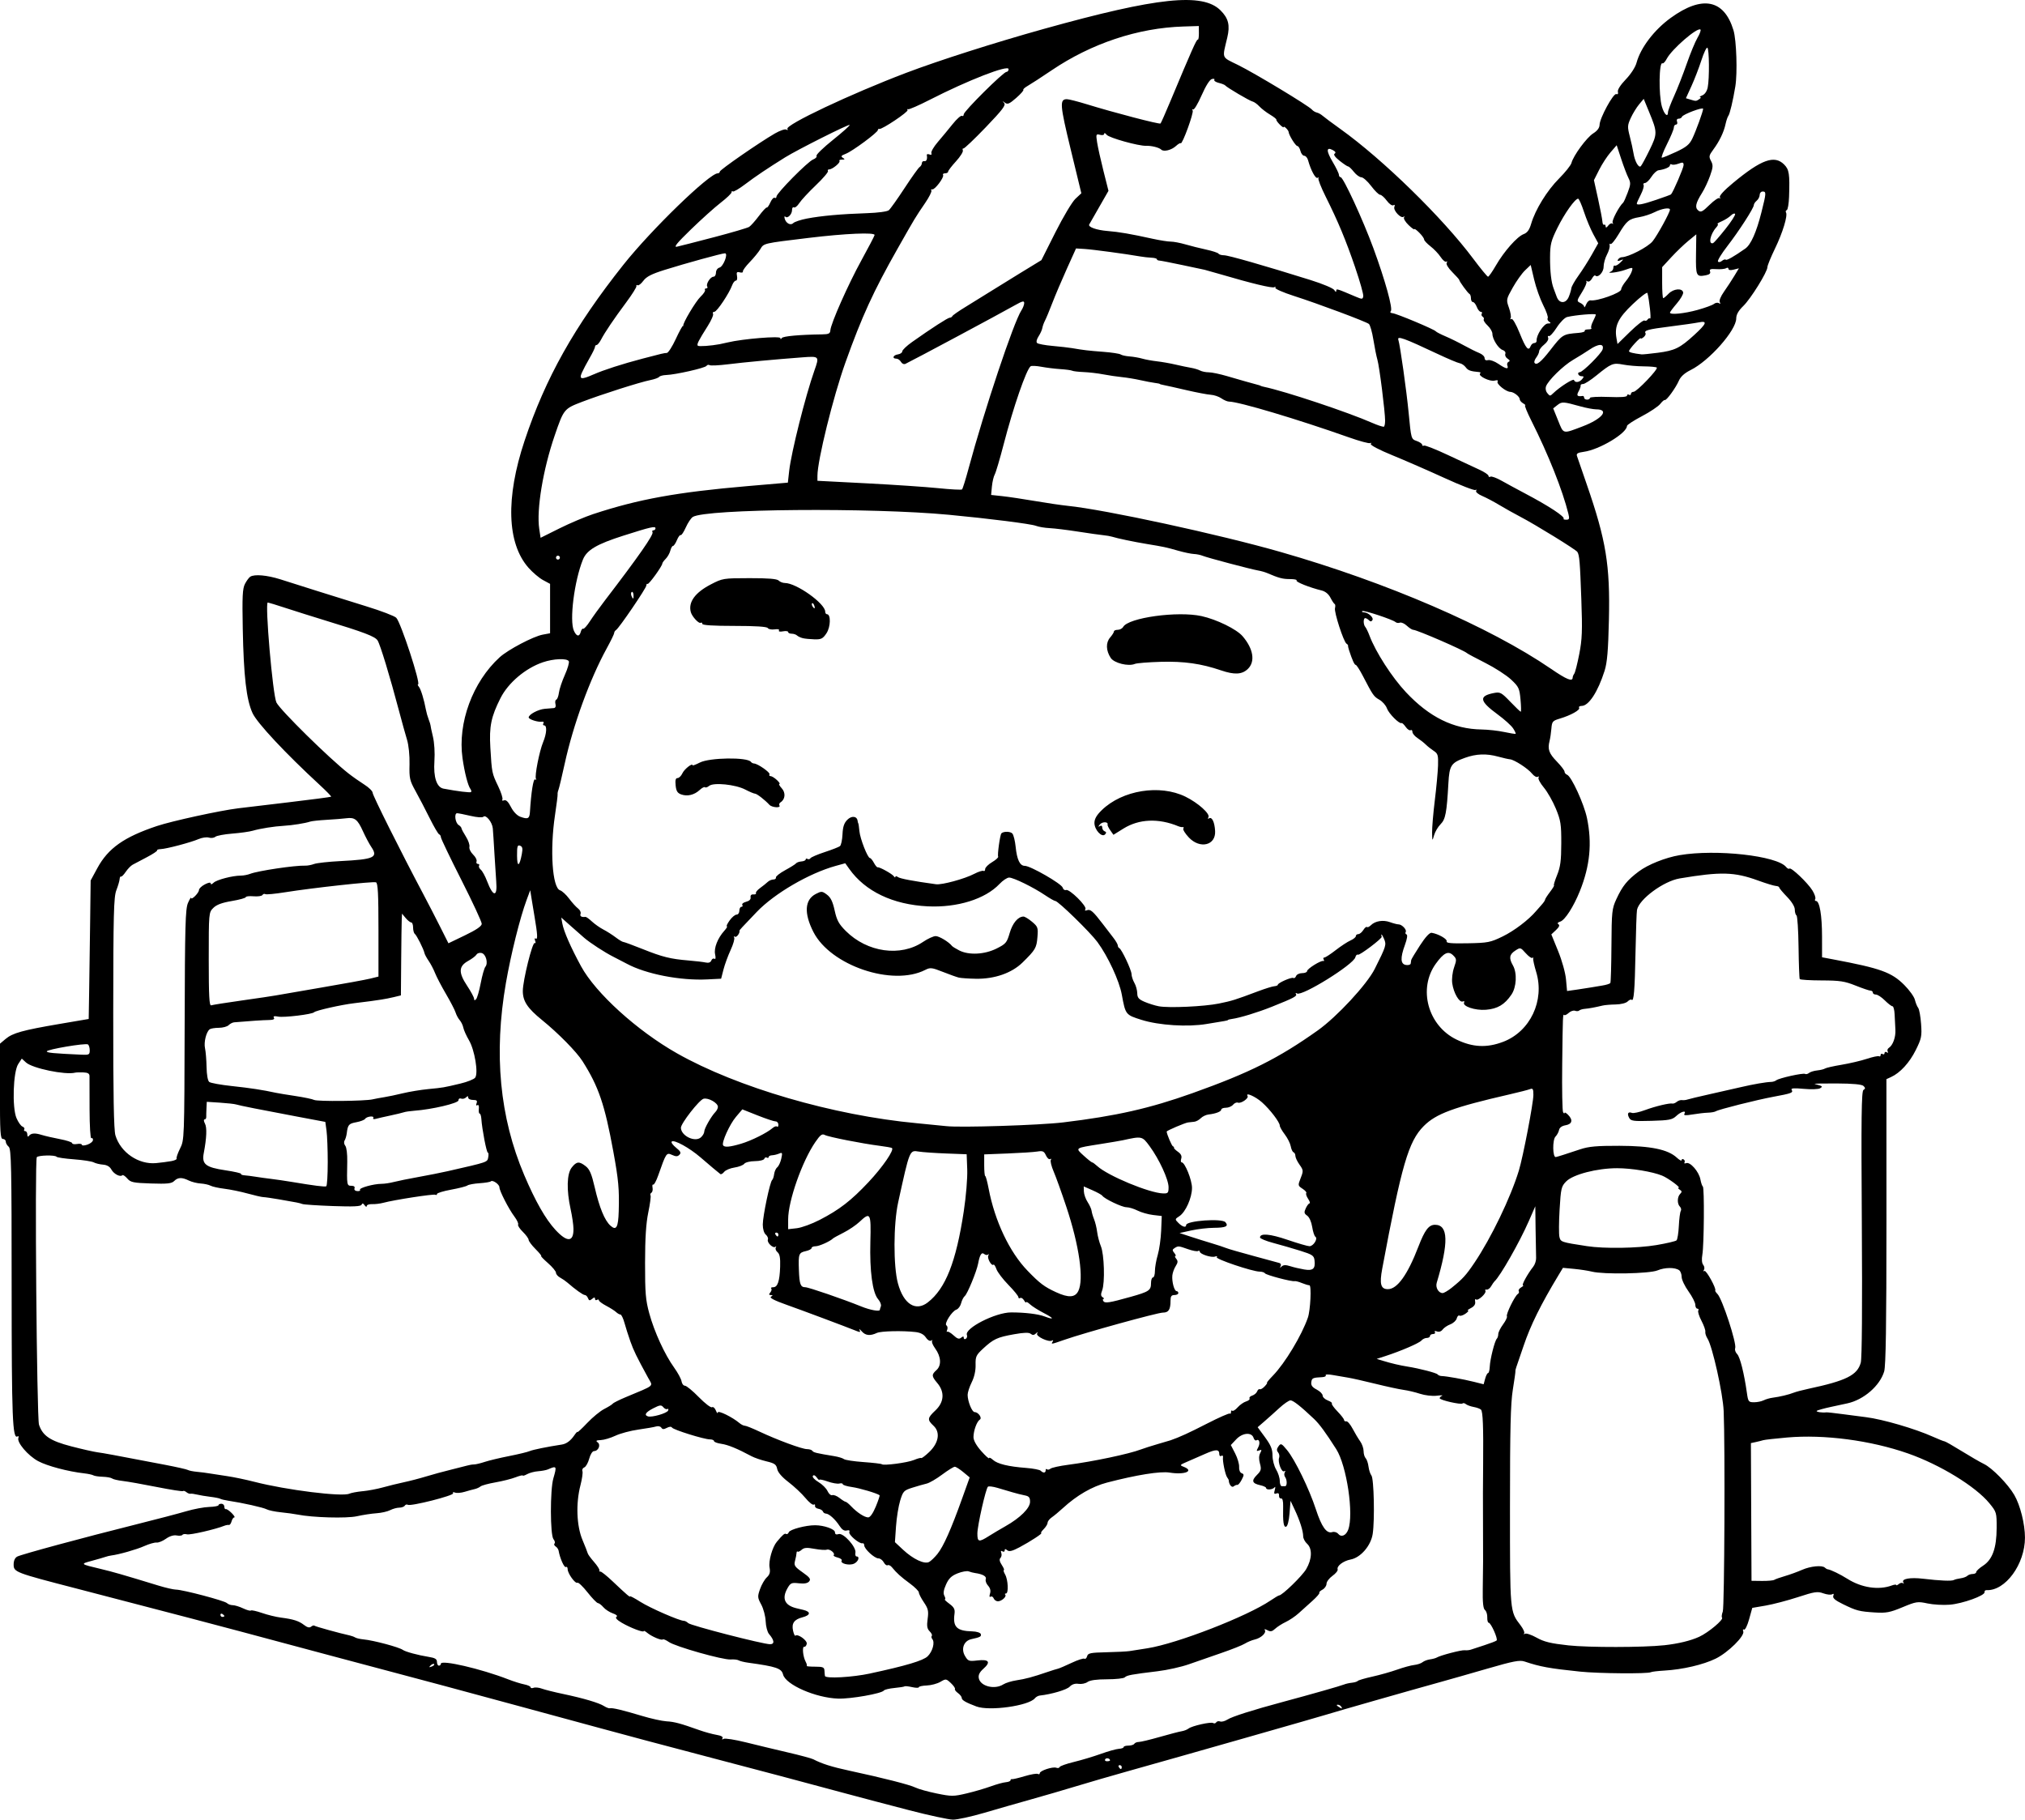 <?xml version="1.0" encoding="UTF-8" standalone="no"?>
<!-- Created with Inkscape (http://www.inkscape.org/) -->

<svg
   width="274.638mm"
   height="246.796mm"
   viewBox="0 0 274.638 246.796"
   version="1.1"
   id="svg5"
   xml:space="preserve"
   xmlns="http://www.w3.org/2000/svg"
   xmlns:svg="http://www.w3.org/2000/svg"><defs
     id="defs2" /><g
     id="layer1"
     transform="translate(41.575,156.327)"><path
       style="fill:#000000;stroke-width:0.265"
       d="m 81.72,89.188 c -2.692,-0.698 -6.562,-1.719 -8.599,-2.268 -6.501,-1.753 -10.941,-2.933 -17.859,-4.746 -3.711,-0.973 -7.818,-2.058 -9.128,-2.412 -1.31,-0.354 -4.346,-1.172 -6.747,-1.818 -2.401,-0.646 -7.283,-1.972 -10.848,-2.947 -3.565,-0.975 -7.971,-2.167 -9.79,-2.649 -1.819,-0.482 -5.391,-1.434 -7.938,-2.116 -2.547,-0.682 -5.88,-1.569 -7.408,-1.973 -1.528,-0.403 -4.564,-1.216 -6.747,-1.806 -6.801,-1.837 -16.85,-4.481 -27.781,-7.309 -8.441,-2.184 -8.599,-2.244 -8.599,-3.294 0,-0.504 0.179,-0.894 0.487,-1.059 0.56,-0.3 9.013,-2.587 16.181,-4.379 2.692,-0.673 5.724,-1.469 6.738,-1.769 1.014,-0.3 2.413,-0.562 3.109,-0.583 0.696,-0.021 1.266,-0.127 1.266,-0.236 1.6e-4,-0.109 0.179,-0.198 0.397,-0.198 0.218,0 0.397,0.179 0.397,0.397 0,0.218 0.089,0.367 0.198,0.331 0.109,-0.036 0.466,0.202 0.794,0.529 0.327,0.327 0.49,0.595 0.362,0.595 -0.129,0 -0.297,0.242 -0.374,0.537 -0.077,0.295 -0.24,0.514 -0.362,0.487 -0.122,-0.027 -0.4,0.022 -0.618,0.109 -1.224,0.49 -4.633,1.274 -5.058,1.163 -0.274,-0.072 -0.554,-0.038 -0.624,0.074 -0.069,0.112 -0.42,0.148 -0.78,0.079 -0.409,-0.078 -0.955,0.09 -1.46,0.449 -0.444,0.316 -1.015,0.548 -1.271,0.515 -0.256,-0.032 -1,0.18 -1.655,0.472 -1.062,0.474 -3.426,1.147 -4.498,1.282 -0.218,0.027 -0.575,0.114 -0.794,0.193 -0.218,0.079 -1.052,0.32 -1.852,0.535 -1.572,0.423 -1.563,0.431 1.191,1.086 1.707,0.406 2.989,0.775 7.861,2.265 0.976,0.298 2.048,0.545 2.381,0.548 0.931,0.009 6.587,1.504 6.909,1.826 0.157,0.157 0.511,0.285 0.787,0.285 0.276,0 0.912,0.194 1.412,0.432 0.5,0.237 0.973,0.368 1.05,0.291 0.077,-0.077 0.758,0.073 1.512,0.334 0.754,0.261 1.907,0.543 2.562,0.627 1.704,0.219 2.427,0.451 3.146,1.006 0.436,0.337 0.731,0.407 0.95,0.225 0.175,-0.145 0.376,-0.205 0.447,-0.134 0.112,0.112 3.451,1.036 4.784,1.323 0.255,0.055 0.594,0.181 0.753,0.279 0.159,0.098 0.665,0.214 1.123,0.258 1.365,0.13 4.825,1.054 5.332,1.424 0.346,0.253 2.09,0.725 3.506,0.948 0.869,0.137 1.124,0.293 1.124,0.684 0,0.278 0.119,0.506 0.265,0.506 0.146,0 0.265,-0.117 0.265,-0.26 0,-0.579 5.459,0.686 9.128,2.116 0.728,0.284 1.71,0.592 2.183,0.685 0.473,0.093 0.86,0.27 0.86,0.393 0,0.123 0.181,0.154 0.402,0.069 0.221,-0.085 0.727,-0.034 1.124,0.114 0.398,0.147 1.675,0.468 2.84,0.713 2.792,0.588 4.895,1.209 5.592,1.651 0.31,0.197 0.668,0.331 0.794,0.298 0.327,-0.087 1.741,0.25 4.33,1.03 1.237,0.373 2.74,0.706 3.339,0.74 1.079,0.062 1.899,0.281 4.466,1.197 0.728,0.259 1.773,0.546 2.322,0.638 0.633,0.105 0.933,0.273 0.819,0.458 -0.113,0.183 -0.059,0.217 0.146,0.09 0.18,-0.111 1.538,0.1 3.017,0.469 1.48,0.369 4.045,0.985 5.701,1.37 1.656,0.385 3.203,0.801 3.44,0.924 1.181,0.615 2.518,1.037 4.927,1.556 4.573,0.984 8.175,1.904 8.939,2.284 0.406,0.201 1.704,0.563 2.885,0.804 2.003,0.409 2.275,0.408 4.025,-0.005 1.032,-0.244 2.513,-0.674 3.289,-0.957 0.777,-0.283 1.699,-0.538 2.051,-0.567 0.351,-0.029 0.639,-0.146 0.639,-0.26 0,-0.114 0.089,-0.184 0.198,-0.155 0.109,0.029 0.887,-0.155 1.729,-0.407 0.842,-0.252 1.645,-0.388 1.786,-0.301 0.141,0.087 0.256,0.041 0.256,-0.102 0,-0.339 1.766,-0.919 2.243,-0.737 0.203,0.078 0.406,0.033 0.452,-0.099 0.046,-0.132 0.917,-0.442 1.935,-0.688 1.019,-0.246 2.663,-0.74 3.653,-1.096 0.991,-0.357 2.092,-0.665 2.447,-0.686 0.355,-0.02 0.646,-0.127 0.646,-0.236 1.1e-4,-0.109 0.291,-0.198 0.646,-0.198 0.355,0 0.715,-0.111 0.799,-0.248 0.084,-0.136 0.359,-0.248 0.611,-0.247 0.252,2.3e-4 1.529,-0.306 2.839,-0.681 1.31,-0.375 2.647,-0.723 2.971,-0.774 0.324,-0.051 0.741,-0.212 0.926,-0.359 0.467,-0.371 3.033,-0.947 3.348,-0.752 0.142,0.088 0.33,0.044 0.418,-0.097 0.087,-0.142 0.324,-0.194 0.526,-0.117 0.202,0.077 0.645,-0.037 0.984,-0.254 0.64,-0.41 3.397,-1.289 7.496,-2.39 3.781,-1.016 7.902,-2.188 8.334,-2.372 0.218,-0.093 0.695,-0.199 1.058,-0.238 0.364,-0.038 0.721,-0.148 0.794,-0.243 0.073,-0.096 0.966,-0.359 1.984,-0.585 1.018,-0.226 2.534,-0.654 3.369,-0.952 0.834,-0.298 1.87,-0.58 2.3,-0.627 0.431,-0.047 0.941,-0.217 1.135,-0.378 0.194,-0.161 0.647,-0.333 1.007,-0.382 0.36,-0.049 0.774,-0.162 0.919,-0.249 0.498,-0.3 3.347,-1.044 3.79,-0.99 0.244,0.03 0.622,-0.007 0.84,-0.082 0.218,-0.075 1.052,-0.348 1.852,-0.607 0.8,-0.259 1.536,-0.543 1.635,-0.632 0.219,-0.196 -0.768,-2.41 -1.074,-2.41 -0.12,0 -0.205,-0.327 -0.191,-0.728 0.015,-0.4 -0.127,-0.848 -0.314,-0.996 -0.243,-0.191 -0.328,-1.028 -0.298,-2.91 0.024,-1.453 0.043,-3.118 0.044,-3.701 0.001,-1.409 -0.014,-8.59 -0.02,-9.26 -0.002,-0.291 0.009,-2.077 0.026,-3.969 0.045,-5.044 -0.035,-7.079 -0.29,-7.334 -0.124,-0.125 -0.57,-0.289 -0.989,-0.365 -0.419,-0.076 -0.896,-0.249 -1.06,-0.385 -0.163,-0.136 -0.366,-0.178 -0.451,-0.093 -0.207,0.207 -3.105,-0.454 -3.105,-0.707 0,-0.11 0.149,-0.261 0.331,-0.334 0.182,-0.074 -0.15,-0.077 -0.738,-0.006 -0.591,0.071 -1.597,-0.047 -2.249,-0.262 -0.649,-0.214 -1.656,-0.453 -2.238,-0.531 -0.582,-0.078 -2.308,-0.451 -3.836,-0.829 -1.528,-0.378 -3.195,-0.753 -3.704,-0.833 -0.509,-0.08 -1.429,-0.238 -2.044,-0.35 -0.622,-0.113 -1.055,-0.102 -0.977,0.025 0.078,0.126 -0.133,0.243 -0.469,0.26 -1.289,0.064 -1.407,0.118 -1.487,0.682 -0.06,0.423 0.136,0.693 0.728,0.999 0.446,0.23 0.81,0.597 0.81,0.816 0,0.218 0.314,0.516 0.698,0.662 0.384,0.146 0.633,0.331 0.553,0.41 -0.08,0.08 0.261,0.563 0.757,1.074 0.496,0.511 0.902,1.038 0.902,1.171 0,0.133 0.134,0.212 0.297,0.176 0.164,-0.036 0.551,0.414 0.86,1.001 0.309,0.587 0.771,1.358 1.026,1.713 0.255,0.355 0.463,0.952 0.463,1.327 0,0.375 0.126,0.808 0.279,0.961 0.153,0.153 0.328,0.666 0.388,1.139 0.06,0.473 0.237,1.014 0.393,1.203 0.341,0.411 0.465,6.057 0.174,7.936 -0.248,1.601 -1.639,3.21 -2.997,3.465 -0.988,0.185 -1.909,0.886 -1.755,1.336 0.057,0.167 -0.259,0.562 -0.703,0.878 -0.444,0.316 -0.807,0.8 -0.807,1.076 0,0.276 -0.248,0.635 -0.552,0.797 -0.303,0.162 -0.492,0.355 -0.42,0.427 0.073,0.073 -0.355,0.569 -0.951,1.103 -0.596,0.534 -1.443,1.296 -1.883,1.694 -0.44,0.398 -1.215,0.92 -1.722,1.16 -0.507,0.241 -1.155,0.654 -1.439,0.92 -0.404,0.377 -0.632,0.421 -1.041,0.202 -0.339,-0.181 -0.464,-0.185 -0.356,-0.01 0.231,0.374 -0.526,1.072 -1.378,1.269 -0.39,0.09 -0.991,0.341 -1.336,0.556 -0.345,0.216 -1.773,0.785 -3.175,1.266 -1.402,0.481 -3.388,1.17 -4.414,1.533 -1.026,0.362 -2.931,0.787 -4.233,0.945 -3.581,0.433 -4.172,0.543 -4.459,0.83 -0.145,0.145 -1.229,0.263 -2.409,0.263 -1.408,0 -2.317,0.126 -2.645,0.366 -0.275,0.201 -0.824,0.315 -1.219,0.252 -0.473,-0.075 -0.886,0.058 -1.204,0.388 -0.404,0.418 -2.452,1.024 -4.057,1.2 -0.218,0.024 -0.516,0.19 -0.661,0.37 -0.831,1.024 -6.161,1.771 -7.929,1.111 -1.437,-0.537 -1.992,-0.859 -1.992,-1.158 0,-0.162 -0.232,-0.461 -0.515,-0.665 -0.283,-0.204 -0.466,-0.451 -0.405,-0.549 0.06,-0.098 -0.187,-0.457 -0.55,-0.798 -0.64,-0.601 -0.684,-0.606 -1.423,-0.17 -0.42,0.248 -1.25,0.47 -1.845,0.493 -0.595,0.023 -1.082,0.129 -1.082,0.236 0,0.106 -0.411,0.101 -0.913,-0.013 -0.502,-0.113 -0.958,-0.16 -1.014,-0.105 -0.056,0.056 -0.676,0.155 -1.379,0.221 -0.703,0.066 -1.348,0.221 -1.434,0.346 -0.281,0.407 -4.493,1.152 -6.202,1.096 -3.043,-0.099 -7.121,-1.883 -7.469,-3.269 -0.21,-0.836 -0.918,-1.076 -4.706,-1.598 -0.563,-0.077 -1.155,-0.222 -1.315,-0.321 -0.161,-0.099 -0.651,-0.153 -1.089,-0.12 -1.037,0.079 -7.48,-1.743 -8.376,-2.369 -0.38,-0.266 -0.752,-0.422 -0.826,-0.348 -0.173,0.173 -1.52,-0.401 -2.121,-0.904 -0.255,-0.213 -0.463,-0.314 -0.463,-0.225 0,0.243 -1.847,-0.462 -2.997,-1.143 -0.648,-0.384 -0.901,-0.669 -0.702,-0.792 0.194,-0.12 0.009,-0.297 -0.496,-0.473 -0.443,-0.155 -1.017,-0.527 -1.275,-0.829 -0.258,-0.301 -0.591,-0.554 -0.741,-0.562 -0.15,-0.008 -0.785,-0.665 -1.413,-1.46 -0.628,-0.795 -1.244,-1.382 -1.369,-1.305 -0.29,0.179 -1.326,-1.26 -1.326,-1.84 0,-0.241 -0.109,-0.37 -0.243,-0.287 -0.216,0.133 -0.811,-1.207 -0.981,-2.209 -0.035,-0.204 -0.216,-0.465 -0.404,-0.581 -0.187,-0.116 -0.256,-0.295 -0.152,-0.399 0.104,-0.104 0.041,-0.367 -0.14,-0.584 -0.459,-0.553 -0.472,-6.687 -0.018,-8.252 0.489,-1.685 0.457,-1.739 -0.732,-1.218 -0.232,0.102 -0.827,0.214 -1.323,0.25 -0.496,0.036 -1.169,0.213 -1.497,0.394 -0.327,0.181 -0.595,0.266 -0.595,0.189 0,-0.077 -0.446,0.033 -0.992,0.244 -0.546,0.211 -1.766,0.518 -2.712,0.683 -0.946,0.165 -1.856,0.412 -2.024,0.551 -0.167,0.138 -0.524,0.3 -0.794,0.359 -0.27,0.059 -0.884,0.227 -1.365,0.373 -0.481,0.146 -1.066,0.192 -1.3,0.102 -0.246,-0.094 -0.357,-0.053 -0.264,0.097 0.181,0.293 -5.755,1.8 -6.144,1.559 -0.134,-0.083 -0.319,-0.03 -0.41,0.118 -0.091,0.148 -0.427,0.27 -0.746,0.271 -0.319,7.93e-4 -0.877,0.154 -1.241,0.341 -0.364,0.187 -1.197,0.374 -1.852,0.417 -0.655,0.043 -1.845,0.225 -2.646,0.404 -1.404,0.315 -6.036,0.184 -8.07,-0.227 -0.437,-0.088 -1.446,-0.226 -2.242,-0.307 -0.797,-0.08 -1.665,-0.262 -1.93,-0.403 -0.459,-0.246 -3.285,-0.88 -5.191,-1.165 -0.493,-0.074 -0.992,-0.193 -1.108,-0.265 -0.116,-0.072 -0.725,-0.193 -1.352,-0.268 -0.627,-0.076 -1.439,-0.212 -1.802,-0.302 -0.364,-0.091 -0.763,-0.141 -0.888,-0.112 -0.124,0.029 -0.374,-0.07 -0.554,-0.219 -0.18,-0.149 -0.385,-0.214 -0.456,-0.143 -0.071,0.071 -1.667,-0.178 -3.548,-0.552 -1.88,-0.375 -3.954,-0.742 -4.609,-0.817 -0.655,-0.075 -1.31,-0.227 -1.455,-0.339 -0.146,-0.112 -0.717,-0.217 -1.27,-0.233 -0.553,-0.016 -1.122,-0.102 -1.266,-0.19 -0.143,-0.088 -0.703,-0.211 -1.244,-0.272 -2.194,-0.247 -5.027,-0.999 -6.255,-1.66 -1.377,-0.741 -2.91,-2.543 -2.678,-3.147 0.076,-0.198 0.026,-0.29 -0.109,-0.206 -0.689,0.426 -0.802,-2.45 -0.804,-20.4 -10e-4,-16.169 -0.052,-18.597 -0.398,-18.884 -0.218,-0.181 -0.397,-0.493 -0.397,-0.694 0,-0.2 -0.179,-0.364 -0.397,-0.364 -0.342,0 -0.397,-0.894 -0.397,-6.459 v -6.459 l 0.763,-0.642 c 0.961,-0.809 2.315,-1.186 7.296,-2.035 l 3.98,-0.678 0.064,-3.836 c 0.035,-2.11 0.095,-6.337 0.132,-9.393 l 0.069,-5.556 0.907,-1.674 c 1.461,-2.695 3.62,-4.22 8.087,-5.712 2.022,-0.676 8.552,-2.1 11.008,-2.401 0.641,-0.078 3.722,-0.446 6.847,-0.816 3.125,-0.371 5.721,-0.712 5.768,-0.759 0.047,-0.047 -0.665,-0.777 -1.581,-1.622 -4.617,-4.257 -8.475,-8.385 -9.083,-9.719 -0.833,-1.828 -1.199,-4.984 -1.324,-11.442 -0.085,-4.374 -0.032,-5.441 0.299,-6.079 0.221,-0.426 0.544,-0.865 0.717,-0.975 0.572,-0.364 2.261,-0.217 4.08,0.354 0.985,0.31 3.22,1.017 4.966,1.573 1.746,0.555 4.782,1.503 6.747,2.107 1.965,0.603 3.768,1.295 4.008,1.536 0.623,0.628 3.372,9.039 2.954,9.039 -0.081,0 -0.026,0.149 0.123,0.331 0.263,0.321 0.702,1.761 0.947,3.109 0.066,0.364 0.236,0.959 0.378,1.323 0.141,0.364 0.252,0.721 0.247,0.794 -0.006,0.073 0.14,0.76 0.324,1.528 0.195,0.813 0.28,2.194 0.203,3.307 -0.151,2.189 0.303,3.568 1.232,3.744 1.897,0.36 3.626,0.573 3.737,0.462 0.071,-0.071 0.032,-0.259 -0.087,-0.418 -0.338,-0.452 -0.799,-2.25 -1.072,-4.179 -0.676,-4.773 1.376,-10.342 5.039,-13.681 1.133,-1.032 4.559,-2.834 5.845,-3.073 l 0.992,-0.185 v -3.35 -3.35 l -0.953,-0.513 c -0.524,-0.282 -1.413,-1.036 -1.976,-1.675 -2.922,-3.319 -3.112,-9.47 -0.533,-17.212 2.844,-8.536 6.76,-15.513 13.406,-23.88 3.792,-4.774 11.662,-12.402 12.796,-12.402 0.153,0 0.279,-0.104 0.279,-0.231 0,-0.243 5.316,-3.924 7.467,-5.171 0.687,-0.398 1.39,-0.637 1.562,-0.53 0.188,0.116 0.243,0.081 0.139,-0.088 -0.334,-0.54 8.576,-4.747 16.1,-7.604 4.432,-1.683 12.039,-4.111 18.695,-5.967 15.404,-4.297 21.519,-4.937 23.949,-2.507 1.078,1.078 1.309,2.017 0.91,3.697 -0.696,2.925 -0.834,2.576 1.469,3.711 2.259,1.113 9.583,5.533 10.011,6.042 0.146,0.174 0.444,0.355 0.661,0.403 0.218,0.048 0.575,0.246 0.793,0.439 0.218,0.194 1.307,1.004 2.42,1.8 5.743,4.109 13.859,12.036 18.003,17.584 1.006,1.346 1.912,2.446 2.014,2.445 0.102,-0.002 0.58,-0.686 1.062,-1.521 1.107,-1.919 2.889,-3.931 3.77,-4.258 0.488,-0.181 0.773,-0.574 1.015,-1.402 0.564,-1.923 2.155,-4.505 3.779,-6.132 0.847,-0.849 1.606,-1.801 1.687,-2.117 0.255,-0.994 2.066,-3.454 2.951,-4.01 0.556,-0.349 0.853,-0.748 0.86,-1.156 0.015,-0.906 1.874,-4.324 2.269,-4.173 0.202,0.077 0.284,-0.044 0.215,-0.318 -0.068,-0.268 0.356,-0.93 1.07,-1.672 0.69,-0.717 1.298,-1.655 1.459,-2.253 0.55,-2.043 2.393,-4.464 4.638,-6.092 4.272,-3.099 7.245,-2.512 8.512,1.681 0.406,1.345 0.551,5.798 0.248,7.628 -0.321,1.936 -0.74,3.701 -0.941,3.969 -0.11,0.146 -0.282,0.653 -0.384,1.127 -0.234,1.096 -0.83,2.334 -1.666,3.461 -0.586,0.791 -0.619,0.953 -0.304,1.541 0.301,0.563 0.283,0.851 -0.13,2.012 -0.265,0.745 -0.748,1.778 -1.075,2.296 -0.879,1.393 -1.014,2.002 -0.532,2.401 0.355,0.294 0.58,0.183 1.543,-0.762 0.62,-0.609 1.229,-1.015 1.353,-0.903 0.124,0.112 0.142,0.06 0.041,-0.116 -0.115,-0.2 0.571,-0.944 1.829,-1.984 3.803,-3.145 5.571,-3.779 6.881,-2.47 0.691,0.691 0.78,1.272 0.674,4.378 -0.033,0.946 -0.171,1.76 -0.308,1.809 -0.137,0.049 -0.185,0.192 -0.108,0.317 0.26,0.42 -0.448,2.747 -1.489,4.896 -0.567,1.17 -1.03,2.303 -1.03,2.519 0,0.654 -2.255,4.288 -3.273,5.276 -0.657,0.637 -0.955,1.163 -0.957,1.686 -0.006,1.62 -3.641,5.735 -6.183,7 -0.832,0.414 -1.358,0.892 -1.602,1.455 -0.423,0.975 -1.7,2.728 -1.903,2.611 -0.076,-0.044 -0.355,0.195 -0.619,0.53 -0.264,0.336 -1.386,1.086 -2.493,1.667 -1.107,0.582 -2.016,1.176 -2.019,1.322 -0.021,0.992 -3.749,3.222 -5.86,3.505 -0.824,0.111 -1.03,0.237 -0.92,0.568 0.077,0.234 0.676,1.973 1.331,3.865 2.619,7.569 3.172,10.946 3.001,18.327 -0.097,4.21 -0.234,5.824 -0.588,6.941 -0.906,2.856 -2.151,4.762 -3.111,4.762 -0.274,0 -0.428,0.114 -0.342,0.253 0.182,0.294 -1.117,1.02 -2.629,1.471 -0.964,0.287 -1.055,0.395 -1.131,1.345 -0.046,0.568 -0.158,1.33 -0.251,1.694 -0.283,1.115 -0.082,1.677 0.996,2.788 0.57,0.588 1.037,1.2 1.037,1.361 0,0.161 0.156,0.352 0.347,0.425 0.591,0.227 2.289,3.929 2.697,5.877 0.708,3.388 0.407,6.482 -0.963,9.895 -0.85,2.117 -2.02,3.94 -2.659,4.143 -0.353,0.112 -0.442,0.241 -0.247,0.361 0.204,0.126 0.097,0.38 -0.332,0.782 l -0.634,0.596 0.924,2.266 c 0.524,1.286 0.986,2.946 1.066,3.838 l 0.143,1.572 1.351,-0.191 c 0.743,-0.105 1.589,-0.236 1.88,-0.292 0.291,-0.055 0.977,-0.17 1.524,-0.255 0.547,-0.085 1.049,-0.242 1.115,-0.35 0.067,-0.108 0.134,-2.401 0.15,-5.096 0.028,-4.59 0.07,-4.988 0.668,-6.279 0.831,-1.794 1.45,-2.558 3.037,-3.751 1.255,-0.943 3.611,-1.883 5.543,-2.213 4.948,-0.843 13.219,0.08 14.446,1.611 0.16,0.2 0.359,0.294 0.443,0.211 0.221,-0.221 2.475,1.922 3.12,2.966 0.302,0.489 0.475,1.01 0.383,1.159 -0.092,0.148 -0.046,0.269 0.101,0.269 0.487,0 0.819,1.945 0.82,4.81 l 0.002,2.826 1.521,0.287 c 6.424,1.21 7.904,1.743 9.631,3.47 0.694,0.694 1.342,1.599 1.441,2.013 0.099,0.413 0.298,0.902 0.443,1.086 0.145,0.184 0.323,1.162 0.395,2.174 0.12,1.682 0.058,1.988 -0.727,3.567 -0.847,1.703 -2.114,3.083 -3.344,3.644 l -0.629,0.287 V 9.339 c 0,14.033 -0.085,19.591 -0.311,20.346 -0.581,1.939 -2.767,3.836 -4.981,4.322 -0.218,0.048 -1.207,0.261 -2.198,0.474 -0.99,0.213 -1.874,0.459 -1.962,0.548 -0.139,0.139 0.76,0.276 1.302,0.198 0.101,-0.015 1.113,0.098 2.249,0.249 1.136,0.152 2.541,0.335 3.123,0.407 2.256,0.279 6.662,1.566 9.07,2.648 0.768,0.345 1.483,0.629 1.587,0.631 0.105,0.002 1.143,0.593 2.307,1.314 1.164,0.721 2.533,1.512 3.043,1.759 1.109,0.536 3.255,2.73 4.109,4.2 0.808,1.391 1.448,3.947 1.448,5.783 0,3.61 -2.659,7.243 -5.215,7.126 -0.176,-0.008 -0.295,0.113 -0.265,0.27 0.089,0.457 -2.976,1.563 -4.724,1.704 -0.883,0.072 -2.242,-0.006 -3.02,-0.173 -1.333,-0.286 -1.529,-0.256 -3.387,0.517 -1.699,0.707 -2.214,0.805 -3.727,0.71 -2.147,-0.136 -2.515,-0.232 -4.356,-1.133 -1.061,-0.52 -1.415,-0.825 -1.302,-1.121 0.103,-0.268 0.05,-0.342 -0.155,-0.215 -0.171,0.106 -0.71,0.048 -1.198,-0.128 -0.786,-0.284 -1.178,-0.226 -3.442,0.514 -1.405,0.459 -3.373,0.975 -4.373,1.147 l -1.819,0.312 -0.431,1.551 c -0.237,0.853 -0.547,1.48 -0.688,1.393 -0.143,-0.088 -0.189,0.017 -0.104,0.238 0.235,0.613 -2.052,2.875 -3.745,3.704 -1.673,0.819 -4.474,1.473 -6.928,1.616 -0.908,0.053 -1.741,0.152 -1.852,0.22 -0.386,0.237 -7.1,0.183 -9.594,-0.077 -4.189,-0.436 -5.42,-0.66 -7.541,-1.372 -0.66,-0.221 -1.509,-0.059 -5.027,0.962 -2.328,0.676 -5.245,1.508 -6.482,1.849 -3.698,1.021 -14.36,4.067 -15.214,4.346 -0.838,0.274 -20.241,5.808 -26.988,7.696 -2.183,0.611 -5.338,1.527 -7.011,2.036 -1.673,0.509 -4.471,1.325 -6.218,1.814 -1.746,0.489 -4.604,1.309 -6.35,1.822 -1.746,0.513 -3.651,0.928 -4.233,0.922 -0.582,-0.006 -3.261,-0.583 -5.953,-1.281 z m 28.84,-5.844 c 0,-0.146 -0.126,-0.265 -0.28,-0.265 -0.154,0 -0.207,0.119 -0.117,0.265 0.09,0.146 0.216,0.265 0.28,0.265 0.064,0 0.117,-0.119 0.117,-0.265 z m -1.587,-0.91 c 0,-0.279 -0.508,-0.397 -0.659,-0.152 -0.091,0.148 0.019,0.269 0.246,0.269 0.227,0 0.412,-0.052 0.412,-0.117 z m 31.353,-7.292 c -0.09,-0.146 -0.305,-0.263 -0.479,-0.261 -0.189,0.002 -0.157,0.106 0.082,0.261 0.508,0.328 0.6,0.328 0.397,0 z M 94.496,72.125 c 0.322,-0.204 1.122,-0.452 1.777,-0.55 1.229,-0.185 2.223,-0.452 4.174,-1.12 0.622,-0.213 1.277,-0.418 1.455,-0.456 0.178,-0.037 1.007,-0.392 1.842,-0.787 0.835,-0.396 1.625,-0.653 1.756,-0.572 0.131,0.081 0.295,-0.07 0.364,-0.335 0.109,-0.419 0.456,-0.49 2.61,-0.538 1.366,-0.031 2.781,-0.102 3.145,-0.159 0.364,-0.057 1.455,-0.228 2.426,-0.381 4.01,-0.63 13.514,-4.319 16.702,-6.483 0.552,-0.375 1.069,-0.682 1.148,-0.682 0.422,0 3.128,-2.626 3.684,-3.574 0.797,-1.359 0.845,-2.778 0.117,-3.437 -0.291,-0.263 -0.529,-0.72 -0.529,-1.014 0,-0.708 -0.458,-2.147 -1.152,-3.616 l -0.562,-1.191 -0.135,1.699 c -0.081,1.02 -0.267,1.743 -0.466,1.808 -0.343,0.113 -0.45,-0.623 -0.402,-2.772 0.016,-0.716 -0.086,-1.096 -0.283,-1.058 -0.169,0.032 -0.292,-0.141 -0.274,-0.384 0.022,-0.289 -0.103,-0.39 -0.361,-0.291 -0.308,0.118 -0.355,0.013 -0.214,-0.484 0.099,-0.349 0.083,-0.505 -0.036,-0.345 -0.242,0.326 -1.142,0.392 -1.142,0.083 0,-0.11 -0.356,-0.278 -0.791,-0.373 -1.108,-0.243 -1.232,-0.612 -0.462,-1.382 0.58,-0.58 0.633,-0.778 0.418,-1.556 -0.163,-0.589 -0.15,-1.071 0.036,-1.419 0.236,-0.441 0.211,-0.5 -0.152,-0.361 -0.372,0.143 -0.39,0.085 -0.126,-0.408 0.317,-0.591 0.159,-1.211 -0.245,-0.961 -0.125,0.077 -0.295,-0.074 -0.379,-0.336 -0.255,-0.803 -1.503,-0.7 -2.347,0.193 l -0.737,0.781 0.586,1.136 c 0.323,0.625 0.565,1.451 0.539,1.835 -0.028,0.406 0.115,0.761 0.342,0.848 0.341,0.131 0.342,0.241 0.006,0.889 -0.211,0.407 -0.475,0.72 -0.586,0.696 -0.111,-0.024 -0.337,0.068 -0.502,0.205 -0.26,0.216 -0.643,-0.256 -0.666,-0.823 -0.003,-0.073 -0.099,-0.251 -0.213,-0.397 -0.254,-0.324 -0.653,-2.247 -0.568,-2.739 0.034,-0.197 -0.065,-0.279 -0.22,-0.183 -0.155,0.096 -0.282,-0.004 -0.282,-0.222 0,-0.697 -0.436,-0.705 -1.947,-0.036 -0.811,0.359 -1.925,0.845 -2.476,1.082 -0.948,0.407 -0.969,0.441 -0.406,0.66 1.477,0.573 0.144,1.118 -1.918,0.784 -1.256,-0.203 -4.444,0.306 -8.467,1.352 -2.024,0.527 -4.097,1.723 -5.982,3.453 -0.525,0.482 -1.21,1.052 -1.521,1.266 -0.312,0.214 -0.567,0.541 -0.567,0.728 0,0.186 -0.238,0.577 -0.529,0.868 -0.291,0.291 -0.442,0.529 -0.335,0.529 0.287,0 -1.458,1.144 -2.954,1.938 -0.974,0.517 -1.394,0.619 -1.654,0.403 -0.254,-0.211 -0.348,-0.205 -0.348,0.024 0,0.172 -0.139,0.227 -0.31,0.121 -0.203,-0.126 -0.256,-0.051 -0.153,0.217 0.086,0.224 0.036,0.529 -0.112,0.677 -0.182,0.182 -0.122,0.492 0.183,0.958 0.249,0.379 0.375,0.69 0.28,0.69 -0.095,0 -0.019,0.268 0.168,0.595 0.405,0.708 0.489,2.58 0.116,2.58 -0.144,0 -0.188,0.074 -0.098,0.164 0.237,0.237 -0.492,0.895 -0.991,0.895 -0.233,0 -0.492,-0.178 -0.576,-0.395 -0.083,-0.217 -0.271,-0.322 -0.417,-0.231 -0.166,0.102 -0.196,-0.054 -0.081,-0.417 0.122,-0.386 0.032,-0.75 -0.268,-1.082 -0.249,-0.275 -0.387,-0.672 -0.307,-0.881 0.141,-0.367 -0.416,-0.685 -1.448,-0.827 -0.242,-0.033 -0.632,-0.134 -0.868,-0.225 -0.235,-0.09 -0.915,0.031 -1.51,0.269 -0.827,0.331 -1.195,0.685 -1.561,1.503 -0.34,0.76 -0.405,1.208 -0.224,1.546 0.14,0.262 0.168,0.477 0.062,0.477 -0.106,0 0.168,0.268 0.61,0.595 0.644,0.478 0.782,0.749 0.697,1.374 -0.242,1.779 0.309,2.32 2.416,2.371 0.572,0.014 1.085,0.173 1.146,0.356 0.114,0.337 -0.07,0.438 -1.276,0.699 -1.017,0.221 -1.431,1.315 -0.862,2.279 0.415,0.703 0.534,0.746 1.687,0.609 1.556,-0.184 1.847,0.203 0.831,1.108 -0.548,0.488 -0.731,0.858 -0.645,1.304 0.209,1.093 2.146,1.582 3.319,0.839 z m -18.043,-1.486 c 4.836,-1.039 7.17,-1.736 7.779,-2.321 0.668,-0.643 1.011,-1.882 0.643,-2.328 -0.131,-0.159 -0.166,-0.362 -0.077,-0.45 0.089,-0.089 -0.04,-0.363 -0.286,-0.609 -0.352,-0.352 -0.411,-0.715 -0.277,-1.692 0.146,-1.065 0.073,-1.389 -0.51,-2.247 -0.374,-0.552 -0.681,-1.151 -0.681,-1.332 0,-0.181 -0.547,-0.73 -1.216,-1.22 -1.213,-0.889 -1.782,-1.403 -2.438,-2.201 -0.191,-0.232 -0.453,-0.356 -0.582,-0.276 -0.13,0.08 -0.365,-0.096 -0.523,-0.391 -0.158,-0.295 -0.485,-0.537 -0.726,-0.537 -0.53,0 -1.923,-1.282 -1.923,-1.769 0,-0.191 -0.105,-0.318 -0.233,-0.281 -0.416,0.118 -1.927,-1.159 -1.791,-1.514 0.088,-0.229 -0.031,-0.302 -0.355,-0.217 -0.329,0.086 -0.644,-0.117 -0.972,-0.625 -0.577,-0.895 -1.423,-1.658 -1.853,-1.67 -0.17,-0.005 -0.351,-0.134 -0.402,-0.288 -0.051,-0.153 -0.329,-0.318 -0.617,-0.366 -0.288,-0.048 -0.492,-0.229 -0.452,-0.402 0.04,-0.173 -0.041,-0.245 -0.18,-0.159 -0.139,0.086 -0.648,-0.324 -1.131,-0.911 -0.483,-0.587 -1.508,-1.548 -2.277,-2.137 -0.902,-0.689 -1.45,-1.326 -1.543,-1.79 -0.122,-0.609 -0.346,-0.768 -1.452,-1.031 -0.719,-0.171 -1.632,-0.484 -2.029,-0.697 -1.939,-1.038 -3.191,-1.552 -4.095,-1.681 -0.546,-0.078 -0.992,-0.246 -0.992,-0.372 0,-0.126 -0.251,-0.23 -0.557,-0.23 -0.786,0 -4.953,-1.299 -5.141,-1.602 -0.096,-0.155 -0.365,-0.139 -0.702,0.041 -0.409,0.219 -0.596,0.212 -0.745,-0.028 -0.109,-0.176 -0.421,-0.251 -0.694,-0.166 -0.273,0.085 -1.36,0.276 -2.416,0.424 -1.056,0.148 -2.457,0.522 -3.113,0.831 -0.656,0.309 -1.553,0.576 -1.991,0.594 -0.626,0.026 -0.716,0.092 -0.418,0.311 0.452,0.331 0.093,1.182 -0.499,1.182 -0.21,0 -0.495,0.451 -0.651,1.031 -0.153,0.567 -0.453,1.098 -0.667,1.181 -0.214,0.082 -0.328,0.31 -0.252,0.507 0.075,0.197 -0.046,1.06 -0.269,1.918 -0.639,2.453 -0.527,5.496 0.271,7.402 0.366,0.873 0.69,1.701 0.721,1.839 0.031,0.138 0.413,0.659 0.85,1.158 0.437,0.498 0.764,1.01 0.728,1.137 -0.036,0.127 0.023,0.203 0.132,0.169 0.109,-0.034 0.853,0.559 1.654,1.318 1.898,1.799 2.381,2.214 2.381,2.044 0,-0.077 0.625,0.257 1.389,0.742 1.318,0.838 5.306,2.578 5.9,2.575 0.153,-7.94e-4 0.417,0.138 0.587,0.308 0.334,0.334 10.128,2.861 11.099,2.864 0.649,0.002 0.594,-0.534 -0.142,-1.39 -0.22,-0.256 -0.423,-1.03 -0.451,-1.72 -0.028,-0.69 -0.297,-1.709 -0.599,-2.266 -0.51,-0.94 -0.521,-1.089 -0.163,-2.103 0.212,-0.601 0.624,-1.314 0.916,-1.586 0.402,-0.374 0.493,-0.699 0.376,-1.336 -0.161,-0.872 0.374,-2.766 0.986,-3.494 0.832,-0.989 1.06,-1.18 1.263,-1.055 0.119,0.073 0.279,-0.033 0.357,-0.236 0.146,-0.38 2.294,-0.952 3.565,-0.949 1.224,0.003 2.699,0.524 2.699,0.955 0,0.274 0.159,0.352 0.501,0.243 0.64,-0.203 2.418,1.776 2.272,2.529 -0.053,0.278 0.015,0.505 0.152,0.505 0.49,0 0.238,0.714 -0.346,0.98 -0.652,0.297 -1.919,-0.022 -1.672,-0.42 0.081,-0.131 -0.163,-0.317 -0.543,-0.412 -0.38,-0.095 -0.623,-0.241 -0.54,-0.324 0.25,-0.25 -0.551,-0.891 -0.931,-0.745 -0.194,0.074 -0.947,0.024 -1.673,-0.112 -1.037,-0.195 -1.41,-0.167 -1.739,0.129 -0.23,0.207 -0.478,0.317 -0.551,0.244 -0.073,-0.073 -0.138,0.016 -0.144,0.198 -0.006,0.182 -0.097,0.653 -0.202,1.046 -0.17,0.636 -0.057,0.809 1.019,1.568 0.988,0.696 1.152,0.922 0.896,1.231 -0.215,0.259 -0.658,0.34 -1.4,0.256 -0.982,-0.111 -1.129,-0.048 -1.532,0.655 -0.799,1.391 -0.409,2.318 1.141,2.715 0.073,0.019 0.526,0.127 1.006,0.241 1.046,0.249 0.985,0.717 -0.131,1.006 -1.121,0.29 -1.488,0.814 -1.27,1.807 0.1,0.453 0.244,0.76 0.322,0.683 0.301,-0.301 1.614,0.631 1.537,1.09 -0.043,0.257 -0.195,0.444 -0.338,0.414 -0.31,-0.065 -0.183,1.328 0.184,2.014 0.143,0.266 0.213,0.53 0.157,0.585 -0.056,0.056 0.454,0.101 1.134,0.101 1.05,0 1.24,0.079 1.263,0.529 0.015,0.291 0.045,0.618 0.066,0.728 0.077,0.388 3.698,0.19 6.149,-0.336 z m -59.151,-1.266 c -0.082,-0.081 -0.295,-1.69e-4 -0.474,0.181 -0.259,0.261 -0.229,0.292 0.148,0.148 0.261,-0.099 0.408,-0.247 0.326,-0.329 z M 184.114,66.819 c 1.909,-0.208 3.609,-0.618 4.763,-1.15 1.257,-0.579 3.355,-2.341 3.097,-2.599 -0.084,-0.084 -0.037,-0.455 0.103,-0.826 0.225,-0.592 0.321,-22.579 0.119,-27.186 -0.106,-2.424 -1.524,-8.781 -2.193,-9.834 -0.201,-0.316 -0.334,-0.732 -0.295,-0.926 0.038,-0.194 -0.197,-0.862 -0.523,-1.486 -0.326,-0.623 -0.521,-1.249 -0.434,-1.389 0.087,-0.141 0.032,-0.256 -0.122,-0.256 -0.154,0 -0.28,-0.238 -0.28,-0.529 0,-0.291 -0.417,-1.109 -0.926,-1.818 -0.509,-0.709 -0.926,-1.588 -0.926,-1.953 0,-0.365 -0.149,-0.774 -0.331,-0.908 -0.557,-0.412 -1.937,-0.404 -2.944,0.017 -1.082,0.452 -7.289,0.569 -8.896,0.168 -0.509,-0.127 -1.601,-0.295 -2.427,-0.373 l -1.501,-0.142 -0.594,0.983 c -2.409,3.988 -3.802,6.806 -4.744,9.598 -0.463,1.373 -0.909,2.675 -0.99,2.894 -0.081,0.218 -0.134,0.468 -0.119,0.555 0.016,0.087 -0.144,1.218 -0.354,2.514 -0.297,1.832 -0.383,5.342 -0.383,15.792 -0.001,14.509 -0.026,14.233 1.439,16.154 0.371,0.486 0.585,0.981 0.477,1.101 -0.108,0.12 -0.056,0.137 0.116,0.038 0.172,-0.099 0.887,0.141 1.587,0.533 1.008,0.564 1.91,0.782 4.317,1.045 2.713,0.296 10.172,0.286 12.965,-0.018 z M -11.148,62.855 c 0,-0.064 -0.119,-0.19 -0.265,-0.28 -0.146,-0.09 -0.265,-0.037 -0.265,0.117 0,0.154 0.119,0.28 0.265,0.28 0.146,0 0.265,-0.052 0.265,-0.117 z M 215.004,58.706 c 0.327,-0.121 0.595,-0.148 0.595,-0.061 0,0.087 0.16,0.026 0.355,-0.137 0.195,-0.162 0.453,-0.206 0.572,-0.099 0.119,0.108 0.133,0.051 0.031,-0.127 -0.275,-0.478 0.933,-0.696 2.693,-0.487 2.28,0.271 3.86,0.338 4.155,0.176 0.146,-0.08 0.562,-0.186 0.926,-0.235 0.364,-0.049 0.775,-0.201 0.913,-0.337 0.138,-0.137 0.466,-0.248 0.728,-0.248 0.262,0 0.476,-0.118 0.476,-0.262 0,-0.144 0.416,-0.531 0.925,-0.86 1.271,-0.822 1.834,-2.381 1.845,-5.109 0.008,-2.094 -0.016,-2.178 -0.981,-3.357 -1.873,-2.289 -6.706,-5.245 -11.065,-6.768 -5.058,-1.767 -11.35,-2.596 -16.37,-2.155 -1.585,0.139 -3.041,0.303 -3.236,0.364 -0.195,0.061 -0.653,0.175 -1.016,0.254 l -0.661,0.143 0.041,9.338 0.041,9.338 1.415,0.018 c 0.778,0.01 1.534,-0.058 1.679,-0.151 0.146,-0.093 0.8,-0.325 1.455,-0.515 0.655,-0.191 1.695,-0.569 2.312,-0.841 1.141,-0.503 2.73,-0.656 3.09,-0.296 0.109,0.109 0.278,0.208 0.375,0.221 0.414,0.052 1.683,0.665 2.684,1.297 1.921,1.213 4.234,1.557 6.025,0.898 z M 85.579,54.413 c 0.806,-1.01 1.838,-3.328 3.315,-7.449 l 1.044,-2.91 -0.868,-0.72 c -0.477,-0.396 -0.995,-0.724 -1.151,-0.728 -0.156,-0.004 -0.928,0.474 -1.715,1.062 -0.788,0.588 -1.732,1.138 -2.098,1.222 -0.366,0.084 -1.231,0.331 -1.921,0.549 -1.181,0.372 -1.28,0.476 -1.674,1.755 -0.23,0.747 -0.484,2.322 -0.565,3.499 l -0.147,2.14 1.11,1.035 c 1.363,1.271 2.879,1.985 3.517,1.656 0.251,-0.13 0.77,-0.629 1.154,-1.109 z m 6.929,-2.385 c 0.543,-0.343 1.567,-0.952 2.276,-1.353 2.009,-1.136 3.34,-2.457 3.34,-3.315 0,-0.589 -0.143,-0.761 -0.728,-0.873 -0.4,-0.077 -1.144,-0.264 -1.654,-0.415 -0.509,-0.151 -1.428,-0.422 -2.042,-0.603 -0.614,-0.181 -1.195,-0.25 -1.291,-0.154 -0.302,0.302 -1.428,5.305 -1.429,6.346 -5.2e-4,1.161 0.198,1.209 1.527,0.368 z M 141.272,51.144 c 0.787,-2.069 -0.196,-8.685 -1.623,-10.927 -1.441,-2.263 -2.278,-3.402 -3.015,-4.101 -1.788,-1.697 -2.824,-2.514 -3.189,-2.514 -0.209,0 -0.89,0.468 -1.512,1.039 -0.622,0.572 -1.539,1.391 -2.036,1.822 l -0.905,0.782 1.007,1.372 c 0.782,1.066 1.007,1.616 1.007,2.465 0,0.601 0.221,1.456 0.492,1.9 0.271,0.444 0.493,1.134 0.493,1.535 5.3e-4,0.4 0.12,0.728 0.266,0.728 0.146,0 0.354,-0.001 0.463,-0.003 0.281,-0.004 0.277,-0.862 -0.006,-1.242 -0.131,-0.176 -0.149,-0.462 -0.042,-0.636 0.118,-0.19 0.084,-0.248 -0.084,-0.144 -0.341,0.211 -0.899,-1.269 -0.687,-1.822 0.083,-0.216 0.02,-0.55 -0.139,-0.742 -0.212,-0.256 -0.197,-0.476 0.057,-0.823 0.321,-0.439 0.406,-0.402 1.164,0.518 1.077,1.307 3.002,5.265 3.907,8.035 0.782,2.393 1.456,3.327 2.223,3.084 0.264,-0.084 0.622,0.021 0.8,0.235 0.42,0.507 1.055,0.245 1.361,-0.561 z M 77.204,48.009 c 0.335,-0.808 0.565,-1.501 0.512,-1.541 -0.361,-0.268 -2.692,-0.959 -3.735,-1.107 -0.691,-0.098 -1.257,-0.272 -1.257,-0.388 0,-0.115 -0.208,-0.156 -0.463,-0.09 -0.255,0.066 -0.969,-0.059 -1.587,-0.278 -0.618,-0.219 -1.124,-0.321 -1.124,-0.227 0,0.094 -0.16,-0.048 -0.356,-0.316 -0.222,-0.304 -0.421,-0.383 -0.529,-0.209 -0.095,0.153 0.245,0.525 0.756,0.826 0.51,0.301 1.067,0.853 1.237,1.227 0.17,0.374 0.459,0.622 0.642,0.552 0.183,-0.07 0.627,0.104 0.987,0.387 0.36,0.283 0.73,0.514 0.823,0.514 0.093,0 0.432,0.275 0.752,0.612 0.813,0.854 1.814,1.505 2.313,1.505 0.262,0 0.652,-0.556 1.03,-1.468 z M 7.616,45.925 c 0.758,-0.074 1.995,-0.308 2.75,-0.52 0.755,-0.212 2.027,-0.524 2.827,-0.694 0.8,-0.17 2.17,-0.527 3.043,-0.794 0.873,-0.266 2.361,-0.672 3.307,-0.901 0.946,-0.229 1.958,-0.486 2.249,-0.571 0.291,-0.085 0.708,-0.153 0.926,-0.151 0.218,0.002 0.873,-0.154 1.455,-0.347 0.582,-0.192 2.07,-0.548 3.307,-0.791 1.237,-0.243 2.487,-0.545 2.778,-0.671 0.435,-0.189 2.382,-0.585 4.366,-0.889 0.616,-0.094 1.181,-0.509 1.67,-1.224 0.246,-0.36 0.447,-0.575 0.447,-0.479 0,0.096 0.594,-0.453 1.321,-1.221 0.726,-0.768 1.768,-1.624 2.315,-1.902 0.547,-0.278 1.064,-0.601 1.15,-0.716 0.085,-0.116 0.859,-0.506 1.72,-0.867 4.131,-1.735 3.755,-1.409 3.073,-2.657 -1.561,-2.857 -1.96,-3.676 -2.402,-4.925 -0.271,-0.767 -0.633,-1.901 -0.803,-2.519 -0.17,-0.618 -0.415,-1.124 -0.545,-1.124 -0.129,0 -0.392,-0.149 -0.585,-0.331 -0.192,-0.182 -0.796,-0.567 -1.342,-0.854 -0.546,-0.287 -0.992,-0.622 -0.992,-0.743 0,-0.121 -0.119,-0.146 -0.265,-0.057 -0.146,0.09 -0.265,0.023 -0.265,-0.149 0,-0.234 -0.099,-0.23 -0.394,0.014 -0.319,0.265 -0.425,0.246 -0.557,-0.1 -0.09,-0.235 -0.283,-0.427 -0.428,-0.427 -0.243,0 -1.286,-0.744 -2.371,-1.69 -0.244,-0.213 -0.69,-0.519 -0.992,-0.68 -0.302,-0.162 -0.549,-0.454 -0.549,-0.65 0,-0.196 -0.492,-0.787 -1.093,-1.314 -0.601,-0.527 -1.014,-0.958 -0.917,-0.958 0.097,0 -0.245,-0.421 -0.759,-0.935 -0.514,-0.514 -0.938,-1.08 -0.942,-1.257 -0.004,-0.177 -0.358,-0.666 -0.787,-1.086 -0.429,-0.42 -0.716,-0.866 -0.639,-0.991 0.077,-0.124 -0.151,-0.614 -0.507,-1.088 -0.773,-1.03 -2.029,-3.484 -2.029,-3.964 0,-0.402 -0.927,-1.042 -1.165,-0.804 -0.09,0.09 -0.778,0.204 -1.528,0.253 -0.75,0.049 -1.493,0.187 -1.651,0.307 -0.158,0.12 -1.15,0.375 -2.205,0.567 -1.055,0.192 -1.918,0.457 -1.918,0.587 0,0.131 -0.097,0.178 -0.217,0.104 -0.22,-0.136 -5.604,0.695 -7.059,1.089 -0.437,0.118 -1.121,0.201 -1.521,0.183 -0.4,-0.017 -0.729,0.099 -0.732,0.259 -0.002,0.16 -0.13,0.113 -0.285,-0.106 -0.203,-0.286 -0.317,-0.308 -0.411,-0.078 -0.097,0.236 -1.099,0.284 -3.882,0.185 -2.064,-0.074 -3.931,-0.198 -4.149,-0.276 -0.432,-0.155 -0.62,-0.192 -3.175,-0.633 -0.946,-0.163 -1.898,-0.3 -2.117,-0.303 -0.218,-0.004 -1.171,-0.221 -2.117,-0.483 -0.946,-0.262 -2.365,-0.554 -3.155,-0.65 -0.789,-0.096 -1.639,-0.283 -1.889,-0.417 -0.25,-0.134 -0.854,-0.267 -1.343,-0.296 -0.489,-0.029 -1.211,-0.211 -1.604,-0.403 -0.94,-0.461 -1.48,-0.442 -1.992,0.069 -0.342,0.342 -0.925,0.403 -3.134,0.331 -2.419,-0.079 -2.77,-0.153 -3.226,-0.68 -0.281,-0.325 -0.58,-0.522 -0.663,-0.439 -0.286,0.286 -1.165,-0.17 -1.487,-0.772 -0.211,-0.394 -0.601,-0.623 -1.13,-0.664 -0.444,-0.034 -1.017,-0.173 -1.272,-0.31 -0.255,-0.136 -1.461,-0.322 -2.681,-0.413 -1.219,-0.091 -2.278,-0.246 -2.351,-0.345 -0.195,-0.262 -2.485,-0.213 -2.683,0.058 -0.293,0.402 -0.005,35.361 0.299,36.281 0.498,1.509 1.522,2.196 4.384,2.938 1.446,0.375 3.045,0.738 3.554,0.806 0.871,0.117 1.922,0.311 9.112,1.687 1.592,0.305 3.009,0.624 3.148,0.711 0.14,0.086 0.682,0.196 1.206,0.245 0.524,0.048 1.31,0.149 1.746,0.224 0.437,0.075 1.508,0.239 2.381,0.366 0.873,0.126 2.54,0.475 3.704,0.775 4.313,1.111 11.897,2.055 12.861,1.601 0.234,-0.11 1.045,-0.261 1.803,-0.336 z M 100.241,43.084 c 0,-0.17 0.078,-0.23 0.174,-0.135 0.096,0.096 0.313,0.059 0.482,-0.081 0.169,-0.14 1.252,-0.378 2.406,-0.528 3.365,-0.437 8.265,-1.472 9.862,-2.083 0.387,-0.148 1.417,-0.477 2.29,-0.731 0.873,-0.254 1.647,-0.482 1.72,-0.507 1.223,-0.423 2.493,-1.004 4.943,-2.26 1.627,-0.834 3.026,-1.449 3.109,-1.366 0.083,0.083 0.15,-0.009 0.15,-0.202 0,-0.194 0.077,-0.276 0.172,-0.181 0.094,0.094 0.422,-0.111 0.728,-0.455 0.306,-0.345 0.826,-0.709 1.155,-0.808 0.33,-0.1 0.536,-0.283 0.459,-0.407 -0.077,-0.125 0.089,-0.299 0.369,-0.388 0.28,-0.089 0.578,-0.343 0.663,-0.565 0.085,-0.222 0.245,-0.355 0.355,-0.296 0.11,0.059 0.409,-0.112 0.663,-0.38 0.255,-0.268 0.398,-0.487 0.318,-0.487 -0.08,0 0.281,-0.439 0.803,-0.976 1.637,-1.685 3.914,-5.465 4.745,-7.874 0.344,-0.998 0.504,-4.379 0.207,-4.379 -0.156,0 -0.618,-0.138 -1.028,-0.307 -0.41,-0.169 -0.848,-0.284 -0.974,-0.254 -0.4,0.092 -3.882,-0.827 -4.028,-1.063 -0.077,-0.125 -0.401,-0.228 -0.72,-0.23 -0.98,-0.005 -6.048,-1.715 -5.82,-1.965 0.12,-0.131 0.019,-0.164 -0.23,-0.075 -0.499,0.179 -2.07,-0.335 -2.07,-0.677 0,-0.122 -0.106,-0.156 -0.236,-0.076 -0.13,0.08 -0.74,-0.032 -1.356,-0.249 -1.304,-0.46 -1.331,-0.462 -1.83,-0.147 -0.315,0.199 -0.321,0.312 -0.034,0.657 0.19,0.229 0.257,0.417 0.149,0.417 -0.108,0 -0.056,0.171 0.118,0.379 0.246,0.296 0.229,0.513 -0.078,0.992 -0.216,0.337 -0.421,0.911 -0.455,1.274 -0.079,0.841 0.269,2.117 0.577,2.117 0.13,0 0.236,0.119 0.236,0.265 0,0.146 -0.238,0.265 -0.529,0.265 -0.408,0 -0.529,0.176 -0.529,0.772 0,1.207 -0.258,1.609 -1.031,1.609 -0.731,0 -10.58,2.719 -13.364,3.689 -1.826,0.636 -1.833,0.637 -1.587,0.239 0.11,-0.178 0.073,-0.234 -0.089,-0.134 -0.437,0.27 -2.237,-0.581 -2.025,-0.958 0.141,-0.251 0.104,-0.251 -0.168,0.002 -0.252,0.233 -0.446,0.245 -0.692,0.041 -0.244,-0.203 -0.891,-0.186 -2.268,0.059 -2.271,0.404 -2.79,0.644 -4.191,1.94 -0.952,0.881 -1.049,1.09 -1.022,2.215 0.019,0.783 -0.175,1.653 -0.525,2.354 -0.305,0.611 -0.555,1.377 -0.555,1.701 0,0.881 0.592,2.347 0.947,2.347 0.503,0 1.058,0.8 0.706,1.018 -0.404,0.25 -0.86,1.507 -0.859,2.373 2.4e-4,0.453 0.383,1.141 1.058,1.901 0.582,0.655 1.058,1.083 1.058,0.951 2e-4,-0.132 0.235,-0.027 0.522,0.233 0.608,0.551 2.094,0.912 4.506,1.095 0.946,0.072 1.833,0.244 1.971,0.381 0.344,0.343 0.675,0.314 0.675,-0.059 z M 82.395,41.684 c 0.478,-0.2 0.917,-0.316 0.974,-0.259 0.057,0.057 0.531,-0.298 1.052,-0.789 1.315,-1.241 1.566,-2.691 0.62,-3.581 -0.881,-0.828 -0.854,-1.05 0.251,-2.092 1.178,-1.111 1.277,-2.489 0.265,-3.693 -0.802,-0.953 -0.815,-1.15 -0.118,-1.781 0.695,-0.629 0.62,-1.82 -0.185,-2.931 -0.33,-0.455 -0.516,-0.921 -0.413,-1.035 0.103,-0.114 0.043,-0.125 -0.132,-0.024 -0.185,0.106 -0.489,-0.076 -0.722,-0.432 -0.271,-0.413 -0.732,-0.653 -1.401,-0.731 -1.748,-0.202 -4.683,-0.135 -5.231,0.12 -0.923,0.429 -1.543,0.365 -2.056,-0.213 -0.274,-0.309 -0.41,-0.393 -0.302,-0.186 0.15,0.288 0.078,0.328 -0.311,0.173 -1.642,-0.658 -7.487,-2.846 -9.587,-3.59 -1.646,-0.583 -2.35,-0.947 -2.117,-1.095 0.285,-0.181 0.283,-0.222 -0.014,-0.225 -0.274,-0.003 -0.291,-0.091 -0.068,-0.359 0.162,-0.195 0.216,-0.433 0.121,-0.529 -0.096,-0.096 0.028,-0.174 0.275,-0.174 0.596,0 0.871,-0.82 0.934,-2.79 0.038,-1.185 -0.057,-1.713 -0.354,-1.959 -0.224,-0.186 -0.329,-0.473 -0.235,-0.638 0.095,-0.165 0.073,-0.211 -0.048,-0.102 -0.301,0.273 -1.183,-0.566 -1.026,-0.975 0.07,-0.181 -0.058,-0.482 -0.282,-0.669 -0.241,-0.2 -0.409,-0.763 -0.409,-1.368 0,-1.15 0.983,-5.826 1.271,-6.043 0.102,-0.077 0.223,-0.437 0.27,-0.801 0.047,-0.364 0.24,-0.782 0.428,-0.93 0.189,-0.148 0.431,-0.671 0.54,-1.164 0.177,-0.807 0.148,-0.875 -0.296,-0.686 -0.271,0.116 -0.701,0.219 -0.956,0.229 -0.255,0.01 -0.463,0.119 -0.463,0.242 0,0.123 -0.109,0.156 -0.242,0.074 -0.133,-0.082 -0.288,-0.01 -0.345,0.16 -0.058,0.173 -0.623,0.314 -1.279,0.319 -0.655,0.005 -1.294,0.164 -1.441,0.359 -0.146,0.193 -0.741,0.421 -1.323,0.508 -0.582,0.087 -1.211,0.352 -1.4,0.589 -0.188,0.237 -0.42,0.371 -0.515,0.299 -0.39,-0.299 -1.339,-1.097 -2.677,-2.251 -1.535,-1.324 -3.613,-2.464 -3.925,-2.153 -0.107,0.107 0.159,0.477 0.59,0.824 0.62,0.499 0.716,0.699 0.46,0.96 -0.252,0.257 -0.475,0.261 -1.006,0.019 -0.757,-0.345 -0.792,-0.292 -1.872,2.78 -0.265,0.754 -0.57,1.316 -0.677,1.25 -0.107,-0.066 -0.149,0.118 -0.093,0.41 0.056,0.292 -0.011,0.601 -0.15,0.687 -0.139,0.086 -0.194,0.251 -0.122,0.367 0.072,0.116 -0.065,1.15 -0.303,2.297 -0.307,1.476 -0.436,3.477 -0.439,6.848 -0.005,4.1 0.075,5.057 0.577,6.879 0.689,2.506 2.086,5.55 3.364,7.328 0.505,0.703 0.959,1.544 1.008,1.869 0.05,0.325 0.257,0.591 0.461,0.592 0.204,7.94e-4 1.05,0.696 1.88,1.546 0.83,0.849 1.635,1.467 1.788,1.372 0.153,-0.095 0.389,0.103 0.524,0.44 0.135,0.337 0.253,0.458 0.262,0.27 0.016,-0.335 1.976,0.625 2.948,1.445 0.23,0.194 0.552,0.352 0.716,0.352 0.164,0 1.048,0.353 1.964,0.785 2.439,1.149 5.799,2.39 6.473,2.39 0.322,0 0.651,0.106 0.731,0.235 0.137,0.221 0.526,0.315 2.995,0.722 0.546,0.09 1.123,0.268 1.283,0.396 0.16,0.128 1.35,0.308 2.646,0.401 1.295,0.093 2.415,0.224 2.488,0.293 0.237,0.223 3.486,-0.207 4.379,-0.58 z m -33.359,-6.699 c 0.074,-0.193 0.031,-0.287 -0.097,-0.209 -0.127,0.079 -0.376,-0.031 -0.552,-0.243 -0.279,-0.336 -0.456,-0.317 -1.353,0.141 -1.033,0.527 -1.292,0.914 -0.737,1.1 0.521,0.174 2.598,-0.424 2.738,-0.789 z M 197.609,33.602 c 0.272,-0.146 0.83,-0.308 1.239,-0.36 0.962,-0.124 2.192,-0.418 2.861,-0.686 0.291,-0.116 1.184,-0.352 1.984,-0.523 5.131,-1.096 6.628,-1.843 7.097,-3.542 0.163,-0.59 0.216,-7.597 0.143,-18.86 -0.093,-14.369 -0.049,-17.963 0.222,-18.131 0.268,-0.165 0.27,-0.277 0.013,-0.534 -0.22,-0.22 -1.399,-0.332 -3.648,-0.346 -1.828,-0.011 -3.169,0.02 -2.98,0.07 1.092,0.29 1.142,0.33 0.733,0.586 -0.214,0.134 -1.212,0.168 -2.217,0.076 -1.358,-0.125 -1.779,-0.088 -1.637,0.141 0.237,0.383 -0.015,0.478 -2.489,0.935 -2.257,0.417 -7.404,1.715 -7.804,1.967 -0.146,0.092 -0.623,0.177 -1.06,0.189 -0.437,0.012 -1.376,0.12 -2.088,0.24 -0.945,0.16 -1.244,0.138 -1.109,-0.082 0.324,-0.525 -0.449,-0.323 -1.097,0.286 -0.549,0.515 -0.959,0.596 -3.38,0.663 -2.469,0.069 -2.783,0.025 -3.021,-0.42 -0.304,-0.569 -0.132,-0.857 0.391,-0.656 0.197,0.076 0.989,-0.095 1.76,-0.38 1.441,-0.532 3.344,-0.983 3.744,-0.888 0.124,0.03 0.384,-0.077 0.576,-0.236 0.192,-0.159 0.507,-0.264 0.7,-0.232 0.193,0.032 0.529,-0.004 0.747,-0.079 0.218,-0.075 1.528,-0.389 2.91,-0.698 1.382,-0.308 3.316,-0.747 4.298,-0.975 1.79,-0.416 3.428,-0.697 4.169,-0.717 0.218,-0.006 0.517,-0.104 0.665,-0.219 0.386,-0.301 3.649,-1.024 3.905,-0.865 0.119,0.073 0.36,0.016 0.535,-0.128 0.176,-0.144 0.676,-0.299 1.113,-0.344 0.437,-0.045 0.913,-0.162 1.058,-0.26 0.146,-0.098 1.157,-0.326 2.247,-0.508 1.09,-0.181 2.633,-0.544 3.427,-0.806 0.795,-0.262 1.54,-0.418 1.656,-0.347 0.116,0.072 0.211,-0.003 0.211,-0.166 0,-0.163 0.119,-0.222 0.265,-0.132 0.146,0.09 0.265,0.03 0.265,-0.132 0,-0.163 0.137,-0.211 0.305,-0.107 0.183,0.113 0.234,0.073 0.127,-0.1 -0.098,-0.159 -0.027,-0.386 0.158,-0.504 0.543,-0.346 0.944,-1.466 0.882,-2.464 -0.031,-0.509 -0.078,-1.432 -0.103,-2.051 -0.025,-0.618 -0.156,-1.124 -0.29,-1.124 -0.134,0 -0.601,-0.357 -1.038,-0.794 -0.437,-0.437 -0.982,-0.794 -1.211,-0.794 -0.229,0 -0.417,-0.119 -0.417,-0.265 0,-0.146 -0.139,-0.265 -0.31,-0.265 -0.17,0 -1.085,-0.31 -2.033,-0.689 -1.479,-0.592 -2.13,-0.69 -4.591,-0.697 -1.577,-0.004 -2.918,-0.088 -2.978,-0.186 -0.061,-0.098 -0.133,-2.049 -0.162,-4.337 -0.028,-2.287 -0.155,-4.222 -0.28,-4.3 -0.126,-0.078 -0.229,-0.432 -0.229,-0.787 0,-0.395 -0.411,-1.069 -1.058,-1.736 -0.582,-0.6 -1.058,-1.17 -1.058,-1.267 0,-0.097 -0.208,-0.189 -0.463,-0.204 -0.255,-0.016 -1.337,-0.347 -2.405,-0.735 -3.216,-1.171 -5.05,-1.22 -10.626,-0.283 -2.187,0.367 -5.495,2.803 -5.791,4.265 -0.056,0.278 -0.148,2.887 -0.203,5.797 -0.099,5.166 -0.226,6.7 -0.533,6.394 -0.083,-0.083 -0.324,0.022 -0.535,0.233 -0.219,0.219 -0.917,0.393 -1.622,0.405 -0.681,0.011 -1.476,0.077 -1.767,0.147 -1.042,0.25 -1.861,0.401 -2.425,0.447 -0.315,0.026 -0.654,0.128 -0.753,0.227 -0.099,0.099 -0.351,0.114 -0.561,0.034 -0.209,-0.08 -0.594,0.047 -0.856,0.283 -0.261,0.236 -0.534,0.37 -0.608,0.297 -0.195,-0.195 -0.203,-0.021 -0.281,6.705 -0.04,3.397 0.015,6.314 0.122,6.482 0.107,0.168 0.196,0.208 0.198,0.088 0.002,-0.12 0.212,-0.009 0.467,0.246 0.704,0.704 0.574,1.27 -0.327,1.426 -0.504,0.087 -0.826,0.322 -0.888,0.645 -0.054,0.28 -0.27,0.68 -0.479,0.89 -0.433,0.433 -0.397,2.866 0.042,2.777 0.3,-0.061 1.201,-0.347 3.307,-1.049 1.152,-0.384 2.259,-0.483 5.31,-0.475 4.261,0.011 6.59,0.492 7.796,1.61 0.358,0.332 0.652,0.484 0.652,0.336 0,-0.147 0.121,-0.193 0.269,-0.101 0.148,0.091 0.201,0.276 0.119,0.409 -0.083,0.134 0.022,0.177 0.233,0.096 0.537,-0.206 1.727,1.157 1.923,2.204 0.089,0.476 0.238,0.913 0.331,0.97 0.221,0.137 0.165,7.929 -0.067,9.244 -0.111,0.627 -0.066,1.158 0.117,1.377 0.163,0.197 0.208,0.5 0.101,0.675 -0.113,0.183 -0.084,0.248 0.069,0.153 0.236,-0.146 1.647,2.411 1.461,2.649 -0.042,0.053 0.093,0.266 0.299,0.472 0.653,0.653 2.643,6.74 2.406,7.358 -0.081,0.21 0.039,0.567 0.265,0.794 0.394,0.394 0.947,2.598 1.326,5.279 0.167,1.181 0.225,1.257 0.972,1.257 0.437,0 1.018,-0.119 1.29,-0.265 z m -37.366,-3.704 c 0.105,0 0.207,-0.387 0.228,-0.86 0.043,-1.015 0.672,-3.509 0.956,-3.793 0.109,-0.109 0.198,-0.393 0.198,-0.632 0,-0.239 0.294,-0.832 0.653,-1.318 0.359,-0.487 0.593,-0.981 0.52,-1.1 -0.156,-0.253 1.072,-2.765 1.473,-3.013 0.151,-0.093 0.21,-0.273 0.132,-0.399 -0.078,-0.127 0.069,-0.353 0.326,-0.503 0.258,-0.15 0.37,-0.276 0.249,-0.281 -0.226,-0.008 0.637,-1.577 1.387,-2.522 0.231,-0.291 0.407,-0.827 0.392,-1.191 -0.016,-0.364 -0.047,-2.09 -0.069,-3.836 l -0.041,-3.175 -0.878,2.012 c -1.24,2.84 -3.896,7.505 -4.654,8.175 -0.082,0.073 -0.288,0.37 -0.456,0.661 -0.168,0.291 -0.445,0.496 -0.615,0.456 -0.17,-0.04 -0.244,0.032 -0.165,0.16 0.194,0.314 -1.015,1.426 -1.274,1.172 -0.112,-0.11 -0.163,0.031 -0.113,0.314 0.06,0.338 -0.136,0.632 -0.57,0.856 -0.364,0.188 -0.546,0.343 -0.404,0.345 0.142,0.002 -0.008,0.189 -0.331,0.416 -0.324,0.227 -0.694,0.347 -0.823,0.268 -0.129,-0.08 -0.296,0.091 -0.371,0.378 -0.075,0.288 -0.466,0.648 -0.868,0.801 -0.402,0.153 -0.873,0.471 -1.046,0.708 -0.19,0.26 -0.492,0.361 -0.763,0.257 -0.266,-0.102 -0.383,-0.065 -0.287,0.089 0.089,0.144 -0.024,0.262 -0.251,0.262 -0.227,0 -0.412,0.119 -0.412,0.265 0,0.146 -0.195,0.265 -0.434,0.265 -0.239,0 -0.566,0.158 -0.728,0.35 -0.299,0.356 -2.782,1.426 -4.901,2.113 l -1.167,0.378 0.903,0.275 c 1.105,0.337 2.234,0.602 3.284,0.77 1.648,0.264 3.927,0.857 4.077,1.061 0.086,0.117 0.335,0.216 0.553,0.221 0.646,0.014 2.944,0.426 4.366,0.783 l 1.323,0.332 0.206,-0.76 c 0.113,-0.418 0.292,-0.76 0.397,-0.76 z M 89.129,25.119 c 0,0.172 0.127,0.234 0.283,0.138 0.155,-0.096 0.222,-0.332 0.148,-0.525 -0.347,-0.903 3.868,-3.054 5.99,-3.058 1.858,-0.003 3.671,0.214 4.541,0.545 1.349,0.513 1.314,0.271 -0.063,-0.439 -0.759,-0.391 -1.616,-0.931 -1.905,-1.201 -0.289,-0.27 -0.53,-0.396 -0.534,-0.282 -0.004,0.115 -0.131,-0.002 -0.281,-0.26 -0.15,-0.258 -0.385,-0.4 -0.521,-0.315 -0.137,0.084 -0.248,0.028 -0.248,-0.125 0,-0.153 -0.611,-0.903 -1.359,-1.667 -0.747,-0.763 -1.475,-1.722 -1.618,-2.132 -0.143,-0.409 -0.324,-0.679 -0.403,-0.6 -0.251,0.251 -0.892,-0.897 -0.694,-1.242 0.105,-0.182 0.093,-0.242 -0.026,-0.134 -0.119,0.108 -0.362,0.075 -0.541,-0.073 -0.349,-0.289 -0.589,0.099 -0.823,1.328 -0.201,1.055 -1.446,4.081 -1.799,4.37 -0.177,0.146 -0.402,0.584 -0.499,0.975 -0.097,0.39 -0.385,0.782 -0.639,0.87 -0.618,0.213 -1.702,1.931 -1.354,2.146 0.147,0.091 0.193,0.357 0.102,0.593 -0.09,0.236 -0.091,0.355 -0.002,0.266 0.089,-0.089 0.47,0.123 0.847,0.471 0.525,0.487 0.767,0.565 1.042,0.337 0.267,-0.221 0.358,-0.217 0.358,0.015 z m -11.377,-3.798 c 0,-0.061 0.064,-0.276 0.141,-0.478 0.078,-0.202 -0.091,-0.636 -0.376,-0.964 -0.763,-0.88 -1.158,-3.809 -1.05,-7.796 0.105,-3.904 0.005,-4.086 -1.481,-2.685 -0.466,0.439 -1.433,1.094 -2.15,1.455 -0.717,0.361 -1.362,0.716 -1.435,0.789 -0.392,0.392 -1.876,1.058 -2.356,1.058 -0.305,0 -0.554,0.11 -0.554,0.244 0,0.134 -0.347,0.32 -0.772,0.413 -0.961,0.211 -1.025,0.385 -0.946,2.556 0.071,1.951 0.217,2.343 0.874,2.347 0.451,0.003 5.138,1.615 7.591,2.61 1.208,0.49 2.514,0.725 2.514,0.451 z m 6.513,-1.012 c 2.406,-1.869 3.83,-5.483 4.872,-12.36 0.308,-2.034 0.512,-4.502 0.468,-5.664 l -0.078,-2.06 -2.778,-0.106 c -1.528,-0.058 -3.207,-0.176 -3.731,-0.261 -1.239,-0.202 -1.21,-0.274 -2.781,6.89 -0.646,2.947 -0.664,8.65 -0.033,10.98 0.765,2.828 2.405,3.87 4.063,2.582 z m 27.486,-0.741 c 2.523,-0.709 2.778,-0.881 2.778,-1.874 0,-0.419 0.119,-0.761 0.265,-0.761 0.146,0 0.265,-0.395 0.265,-0.878 0,-0.483 0.172,-1.465 0.383,-2.183 0.211,-0.718 0.419,-2.198 0.463,-3.289 l 0.08,-1.984 -1.191,-0.141 c -0.655,-0.078 -1.596,-0.346 -2.091,-0.596 -0.495,-0.25 -1.174,-0.454 -1.507,-0.454 -0.603,0 -2.998,-1.141 -3.27,-1.559 -0.078,-0.12 -0.678,-0.453 -1.333,-0.741 l -1.191,-0.523 0.022,0.691 c 0.012,0.38 0.241,1.026 0.509,1.435 0.268,0.409 0.509,0.941 0.536,1.183 0.027,0.242 0.18,0.761 0.339,1.154 0.16,0.393 0.347,1.167 0.416,1.72 0.069,0.553 0.297,1.422 0.507,1.931 0.454,1.099 0.566,4.951 0.174,5.981 -0.207,0.544 -0.19,0.775 0.066,0.938 0.188,0.119 0.245,0.218 0.127,0.22 -0.118,0.002 -0.133,0.135 -0.035,0.294 0.208,0.337 0.797,0.247 3.688,-0.565 z m -7.088,-0.783 c 0.791,-1.571 0.139,-6.166 -1.625,-11.456 -0.64,-1.921 -1.413,-4.069 -1.717,-4.773 -0.304,-0.704 -0.474,-1.407 -0.379,-1.562 0.096,-0.155 0.054,-0.207 -0.093,-0.117 -0.147,0.091 -0.403,-0.134 -0.57,-0.5 -0.257,-0.565 -0.433,-0.644 -1.163,-0.524 -0.473,0.078 -2.289,0.197 -4.035,0.265 l -3.175,0.124 V 1.708 c 0,0.806 0.062,1.466 0.138,1.466 0.076,5.291e-4 0.283,0.766 0.461,1.701 0.833,4.391 2.826,8.604 5.268,11.133 1.675,1.735 2.283,2.192 3.899,2.935 1.669,0.767 2.549,0.72 2.99,-0.157 z m 50.654,-0.463 c 1.466,-1.174 1.941,-1.695 3.071,-3.373 2.277,-3.38 4.914,-8.851 6.029,-12.509 0.571,-1.872 1.971,-9.166 1.971,-10.266 0,-0.808 -0.074,-0.933 -0.463,-0.782 -0.255,0.099 -1.475,0.412 -2.712,0.696 -7.669,1.762 -10.017,2.628 -11.695,4.311 -2.07,2.077 -2.999,5.268 -5.631,19.344 -0.39,2.086 -0.199,2.778 0.768,2.778 1.267,0 2.664,-1.942 4.123,-5.732 0.885,-2.297 1.416,-2.999 2.271,-2.999 1.8,0 1.869,2.406 0.227,7.873 -0.191,0.635 0.246,1.388 0.805,1.388 0.18,0 0.737,-0.327 1.237,-0.728 z m -18.612,-3.711 c -0.074,-0.642 -0.287,-0.784 -1.935,-1.299 -1.019,-0.318 -2.665,-0.795 -3.658,-1.058 -0.993,-0.264 -1.804,-0.599 -1.802,-0.744 0.01,-0.609 1.347,-0.495 3.726,0.317 1.39,0.475 2.732,0.866 2.981,0.868 0.532,0.006 1.185,-1.036 0.804,-1.285 -0.138,-0.091 -0.334,-0.693 -0.435,-1.338 -0.107,-0.684 -0.39,-1.318 -0.678,-1.52 -0.418,-0.293 -0.447,-0.448 -0.187,-1.007 0.169,-0.364 0.399,-0.662 0.511,-0.663 0.113,-0.001 0.023,-0.279 -0.199,-0.618 -0.222,-0.339 -0.334,-0.687 -0.248,-0.773 0.086,-0.086 -0.14,-0.35 -0.502,-0.587 -0.643,-0.421 -0.649,-0.454 -0.255,-1.456 0.38,-0.968 0.371,-1.07 -0.159,-1.814 -0.309,-0.434 -0.561,-0.969 -0.561,-1.189 0,-0.22 -0.112,-0.44 -0.249,-0.488 -0.137,-0.049 -0.307,-0.412 -0.378,-0.809 -0.071,-0.396 -0.435,-1.122 -0.809,-1.612 -0.374,-0.491 -0.68,-1.028 -0.68,-1.194 0,-0.461 -1.32,-2.189 -2.417,-3.165 -0.894,-0.795 -2.294,-1.407 -1.951,-0.853 0.191,0.31 -0.896,1.057 -1.308,0.898 -0.178,-0.068 -0.477,0.06 -0.663,0.285 -0.187,0.225 -0.622,0.409 -0.968,0.409 -0.346,0 -0.629,0.111 -0.629,0.247 0,0.269 -0.755,0.56 -1.726,0.667 -0.339,0.037 -0.811,0.263 -1.051,0.503 -0.239,0.239 -0.635,0.456 -0.88,0.481 -0.244,0.025 -0.623,0.067 -0.841,0.093 -0.423,0.051 -2.913,1.114 -2.906,1.241 0.019,0.365 0.701,1.963 0.856,2.005 0.109,0.03 0.169,0.112 0.132,0.182 -0.036,0.07 0.207,0.318 0.54,0.552 0.416,0.291 0.556,0.583 0.445,0.931 -0.088,0.279 -0.058,0.507 0.069,0.507 0.43,0 1.393,2.392 1.393,3.461 0,1.335 -0.867,3.28 -1.707,3.831 -0.63,0.413 -0.631,0.424 -0.127,0.929 0.536,0.536 1.04,0.672 1.04,0.28 0,-0.588 4.87,-0.939 5.331,-0.383 0.459,0.554 0.059,0.745 -1.583,0.758 -0.824,0.006 -2.206,0.168 -3.07,0.36 l -1.571,0.348 1.439,0.473 c 0.791,0.26 2.094,0.668 2.894,0.907 0.8,0.239 1.693,0.533 1.984,0.654 0.291,0.121 1.958,0.603 3.704,1.072 1.746,0.469 3.331,0.901 3.522,0.959 0.193,0.059 0.264,0.255 0.16,0.439 -0.143,0.253 -0.109,0.26 0.142,0.028 0.236,-0.218 0.568,-0.228 1.163,-0.036 0.458,0.147 1.309,0.348 1.891,0.446 1.206,0.202 1.538,-0.089 1.406,-1.236 z m 46.371,-2.069 c 1.372,-0.232 2.598,-0.52 2.724,-0.64 0.126,-0.12 0.268,-1.001 0.314,-1.958 0.046,-0.957 0.165,-1.87 0.263,-2.029 0.098,-0.159 0.046,-0.422 -0.116,-0.583 -0.392,-0.392 -0.374,-1.326 0.034,-1.734 0.262,-0.262 0.248,-0.379 -0.066,-0.578 -0.217,-0.137 -0.282,-0.251 -0.145,-0.254 0.35,-0.006 -1.431,-1.315 -2.234,-1.643 -1.328,-0.542 -4.149,-1.007 -6.109,-1.007 -2.717,0 -5.972,0.845 -6.904,1.792 -0.661,0.672 -0.723,0.936 -0.894,3.807 -0.101,1.697 -0.111,3.378 -0.021,3.735 0.17,0.677 0.235,0.699 3.743,1.237 2.339,0.359 6.848,0.289 9.412,-0.145 z M 36.203,10.353 c -0.005,-0.528 -0.18,-1.734 -0.388,-2.68 -0.574,-2.612 -0.516,-4.805 0.151,-5.653 0.658,-0.836 1.016,-0.867 1.906,-0.167 0.521,0.41 0.794,1.054 1.207,2.844 0.637,2.766 1.353,4.509 2.141,5.214 0.792,0.708 1.054,0.246 1.119,-1.974 0.087,-2.954 -0.031,-4.252 -0.731,-8.07 -1.176,-6.415 -1.994,-8.818 -4.176,-12.259 -0.813,-1.283 -3.288,-3.799 -5.509,-5.6 -1.962,-1.591 -2.592,-2.546 -2.592,-3.927 0,-1.42 1.31,-6.695 1.616,-6.506 0.126,0.078 0.151,-0.062 0.056,-0.312 -0.104,-0.27 -0.068,-0.388 0.087,-0.292 0.281,0.173 0.239,-0.556 -0.171,-2.985 -0.135,-0.8 -0.322,-1.931 -0.415,-2.514 l -0.169,-1.058 -0.491,1.323 c -0.896,2.416 -2.129,7.359 -2.804,11.245 -1.669,9.603 -0.849,18.229 2.48,26.061 1.505,3.541 2.901,5.992 4.233,7.432 1.594,1.723 2.464,1.68 2.447,-0.122 z m 27.791,0.76 c 0,-0.146 -0.126,-0.265 -0.28,-0.265 -0.154,0 -0.207,0.119 -0.117,0.265 0.09,0.146 0.216,0.265 0.28,0.265 0.064,0 0.117,-0.119 0.117,-0.265 z m 5.605,-1.991 c 2.676,-1.384 4.249,-2.6 6.609,-5.109 1.938,-2.061 3.554,-4.42 3.178,-4.641 -0.098,-0.058 -0.833,-0.188 -1.633,-0.29 -2.401,-0.305 -6.98,-1.208 -7.465,-1.473 -0.366,-0.199 -0.613,-0.015 -1.281,0.956 -1.799,2.615 -3.69,7.993 -3.69,10.495 v 1.328 l 1.173,-0.132 c 0.645,-0.073 2.044,-0.583 3.109,-1.134 z m 47.312,-4.425 c -2.5e-4,-1.046 -1.264,-3.788 -2.558,-5.551 -1.023,-1.393 -1.038,-1.397 -3.66,-0.819 -0.291,0.064 -1.66,0.296 -3.043,0.515 -3.498,0.554 -3.42,0.5 -2.259,1.563 0.551,0.505 1.069,0.918 1.15,0.918 0.082,0 0.394,0.226 0.694,0.501 1.446,1.327 7.078,3.665 8.947,3.713 0.648,0.017 0.728,-0.075 0.727,-0.841 z M 7.249,5.042 c -0.155,-0.25 1.862,-0.808 2.922,-0.808 0.392,0 1.143,-0.113 1.669,-0.25 0.526,-0.138 2.028,-0.442 3.338,-0.677 1.31,-0.235 3.096,-0.59 3.969,-0.789 5.518,-1.257 5.364,-1.204 5.493,-1.878 0.067,-0.352 0.043,-0.639 -0.053,-0.639 -0.175,0 -0.788,-3.189 -0.878,-4.564 -0.026,-0.4 -0.13,-0.728 -0.231,-0.728 -0.101,0 -0.151,-0.294 -0.112,-0.654 0.043,-0.395 -0.036,-0.587 -0.201,-0.486 -0.166,0.103 -0.206,-0.004 -0.103,-0.272 0.129,-0.337 0.016,-0.44 -0.484,-0.44 -0.359,0 -0.653,-0.143 -0.653,-0.318 0,-0.235 -0.077,-0.24 -0.297,-0.021 -0.163,0.163 -0.461,0.234 -0.661,0.157 -0.206,-0.079 -0.365,0.026 -0.365,0.24 0,0.385 -3.606,1.234 -5.953,1.403 -0.582,0.042 -1.237,0.137 -1.455,0.213 -0.218,0.075 -1.052,0.275 -1.852,0.445 -0.8,0.17 -1.678,0.37 -1.951,0.446 -0.273,0.076 -0.427,0.026 -0.343,-0.11 0.21,-0.341 -0.879,-0.236 -1.1,0.105 -0.098,0.151 -0.63,0.357 -1.183,0.459 -1.034,0.19 -1.168,0.342 -1.308,1.479 -0.044,0.364 -0.177,0.816 -0.295,1.004 -0.121,0.193 -0.081,0.503 0.091,0.711 0.175,0.211 0.289,1.139 0.267,2.171 -0.068,3.178 -0.054,3.258 0.559,3.258 0.348,0 0.508,0.129 0.426,0.343 -0.077,0.201 0.078,0.359 0.374,0.381 0.278,0.021 0.445,-0.06 0.371,-0.18 z m -4.375,-3.697 c 0,-1.717 -0.074,-3.66 -0.164,-4.317 l -0.164,-1.194 -3.739,-0.703 c -5.06,-0.951 -7.893,-1.514 -8.369,-1.664 -0.218,-0.069 -1.201,-0.177 -2.183,-0.241 l -1.786,-0.116 -0.042,0.865 c -0.023,0.476 -0.036,1.014 -0.029,1.196 0.007,0.182 -0.098,0.331 -0.232,0.331 -0.134,0 -0.11,0.251 0.054,0.558 0.29,0.541 0.233,1.944 -0.161,4.012 -0.286,1.503 0.248,1.926 2.933,2.326 1.221,0.182 2.177,0.401 2.123,0.488 -0.053,0.087 0.159,0.174 0.473,0.196 0.314,0.021 0.987,0.107 1.496,0.19 0.509,0.083 1.462,0.215 2.117,0.293 0.655,0.078 1.905,0.261 2.778,0.407 3.059,0.513 4.5,0.696 4.696,0.596 0.109,-0.055 0.198,-1.506 0.198,-3.223 z M -18.361,1.158 c 0.472,-0.086 0.804,-0.243 0.739,-0.348 -0.065,-0.105 0.144,-0.717 0.465,-1.36 0.581,-1.162 0.584,-1.251 0.625,-16.779 0.036,-13.482 0.098,-15.737 0.453,-16.536 0.226,-0.509 0.416,-0.818 0.422,-0.687 0.016,0.375 1.069,-0.676 1.069,-1.067 0,-0.192 0.357,-0.534 0.794,-0.76 0.503,-0.26 0.794,-0.304 0.794,-0.12 0,0.165 0.17,0.12 0.393,-0.103 0.402,-0.402 2.569,-0.968 3.709,-0.968 0.35,0 0.909,-0.107 1.244,-0.237 1.063,-0.415 6.111,-1.166 7.487,-1.114 0.291,0.011 0.827,-0.09 1.191,-0.225 0.364,-0.135 1.971,-0.311 3.572,-0.393 4.588,-0.233 5.15,-0.492 4.181,-1.925 -0.274,-0.405 -0.786,-1.371 -1.138,-2.146 -0.72,-1.588 -1.11,-1.889 -2.25,-1.737 -0.437,0.058 -1.627,0.153 -2.646,0.211 -1.019,0.058 -2.031,0.166 -2.249,0.241 -0.649,0.221 -2.439,0.507 -3.572,0.57 -1.329,0.074 -3.199,0.371 -4.233,0.672 -0.437,0.127 -1.678,0.301 -2.76,0.386 -1.081,0.085 -2.117,0.28 -2.302,0.434 -0.185,0.154 -0.577,0.203 -0.871,0.109 -0.294,-0.093 -0.925,-0.002 -1.402,0.203 -1.065,0.458 -4.364,1.33 -5.141,1.358 -0.314,0.011 -0.528,0.088 -0.477,0.171 0.051,0.083 -0.575,0.499 -1.392,0.926 -0.816,0.427 -1.686,0.886 -1.933,1.021 -0.247,0.135 -0.669,0.573 -0.938,0.973 -0.269,0.4 -0.558,0.686 -0.642,0.634 -0.084,-0.052 -0.166,0.106 -0.183,0.35 -0.017,0.244 -0.216,0.92 -0.442,1.502 -0.355,0.913 -0.413,3.197 -0.423,16.638 -0.008,11.13 0.076,15.874 0.297,16.609 0.695,2.319 3.133,3.983 5.512,3.763 0.655,-0.061 1.577,-0.181 2.048,-0.267 z m -10.603,-2.876 c 0,-0.206 -0.103,-0.311 -0.228,-0.234 -0.125,0.077 -0.231,-1.684 -0.235,-3.914 -0.004,-2.23 -0.008,-4.263 -0.009,-4.518 -0.002,-0.337 -0.232,-0.472 -0.846,-0.494 -0.464,-0.017 -0.963,-0.002 -1.108,0.035 -1.344,0.335 -5.789,-0.587 -6.658,-1.382 l -0.573,-0.524 -0.483,0.737 c -0.689,1.051 -0.845,5.895 -0.236,7.328 0.234,0.552 0.6,1.071 0.813,1.152 0.213,0.082 0.321,0.255 0.241,0.385 -0.081,0.13 -0.02,0.237 0.134,0.237 0.154,0 0.282,0.208 0.284,0.463 0.002,0.261 0.089,0.348 0.198,0.198 0.291,-0.397 0.812,-0.442 1.74,-0.153 0.459,0.143 1.579,0.402 2.489,0.574 0.909,0.172 1.654,0.418 1.654,0.546 0,0.128 0.298,0.18 0.661,0.114 0.364,-0.066 0.661,-0.015 0.661,0.113 0,0.128 0.337,0.116 0.75,-0.028 0.412,-0.144 0.75,-0.43 0.75,-0.636 z m 87.901,0.512 c 1.406,-0.418 3.517,-1.47 4.284,-2.136 0.23,-0.2 0.498,-0.284 0.595,-0.186 0.097,0.097 0.177,-0.021 0.177,-0.264 0,-0.243 -0.175,-0.441 -0.39,-0.441 -0.214,0 -1.315,-0.367 -2.445,-0.816 l -2.055,-0.816 -0.862,1.015 c -0.858,1.009 -1.975,3.48 -1.746,3.859 0.184,0.303 0.914,0.239 2.441,-0.214 z m -4.998,-1.647 c 0,-0.415 0.942,-2.071 1.511,-2.655 0.187,-0.192 0.341,-0.506 0.341,-0.697 0,-0.531 -1.297,-1.266 -1.943,-1.102 -0.584,0.149 -3.091,3.363 -3.076,3.943 0.029,1.096 1.901,1.998 2.704,1.303 0.255,-0.221 0.463,-0.577 0.463,-0.792 z M 102.617,-4.097 c 7.192,-0.868 11.73,-1.896 17.551,-3.973 7.757,-2.769 11.642,-4.715 16.982,-8.507 2.595,-1.843 6.671,-6.242 7.72,-8.334 1.556,-3.101 1.613,-3.287 1.257,-4.093 -0.185,-0.418 -0.345,-0.671 -0.357,-0.562 -0.012,0.109 0.008,0.237 0.045,0.285 0.141,0.186 -3.007,2.571 -3.22,2.44 -0.124,-0.077 -0.283,0.08 -0.353,0.349 -0.259,0.992 -7.234,5.323 -7.905,4.909 -0.179,-0.111 -0.242,-0.079 -0.147,0.074 0.179,0.29 -0.251,0.517 -3.258,1.722 -1.93,0.773 -4.352,1.513 -5.424,1.658 -0.291,0.039 -0.529,0.102 -0.529,0.139 0,0.037 -0.238,0.105 -0.529,0.15 -0.291,0.045 -1.356,0.222 -2.367,0.392 -2.581,0.435 -6.467,0.19 -8.84,-0.557 -2.162,-0.681 -2.174,-0.696 -2.674,-3.424 -0.346,-1.885 -1.872,-5.176 -3.308,-7.132 -0.965,-1.314 -5.328,-5.568 -5.712,-5.568 -0.123,0 -0.752,-0.357 -1.398,-0.793 -1.583,-1.068 -4.266,-2.382 -4.864,-2.382 -0.267,0 -0.853,0.389 -1.301,0.864 -1.938,2.054 -5.731,3.236 -9.751,3.038 -4.7,-0.232 -8.46,-2.026 -10.624,-5.071 l -0.549,-0.772 -1.294,0.357 c -3.598,0.994 -8.293,3.729 -10.694,6.23 -2.067,2.154 -2.376,2.489 -2.357,2.564 0.081,0.315 -0.398,0.952 -0.615,0.817 -0.153,-0.095 -0.2,-0.046 -0.105,0.108 0.095,0.154 -0.12,0.913 -0.479,1.686 -0.358,0.773 -0.795,1.967 -0.971,2.652 l -0.319,1.245 -1.873,0.094 c -3.654,0.184 -8.304,-0.719 -10.909,-2.12 -0.458,-0.246 -1.292,-0.678 -1.852,-0.96 -1.139,-0.572 -3.124,-1.862 -3.929,-2.554 -0.291,-0.25 -1.112,-0.972 -1.824,-1.605 l -1.295,-1.151 0.142,0.794 c 0.191,1.067 1.148,3.253 2.547,5.821 1.983,3.639 7.601,8.737 12.997,11.794 8.175,4.632 21.206,8.431 32.544,9.487 1.673,0.156 3.459,0.333 3.969,0.393 1.894,0.223 12.681,-0.12 15.87,-0.505 z M 88.467,-23.736 c -0.291,-0.07 -1.268,-0.419 -2.17,-0.776 -1.492,-0.59 -1.709,-0.615 -2.381,-0.27 -4.437,2.271 -12.846,-0.579 -15.174,-5.144 -1.3,-2.547 -1.185,-4.374 0.324,-5.154 0.769,-0.398 0.862,-0.392 1.512,0.092 0.51,0.38 0.785,0.943 1.046,2.144 0.29,1.333 0.564,1.838 1.506,2.78 2.912,2.912 7.436,3.55 10.492,1.479 0.628,-0.426 1.394,-0.776 1.701,-0.779 0.478,-0.004 1.792,0.789 2.218,1.338 0.073,0.094 0.513,0.366 0.979,0.604 1.3,0.666 3.426,0.56 5.054,-0.251 1.269,-0.632 1.406,-0.794 1.79,-2.114 0.392,-1.347 1.132,-2.228 1.873,-2.228 0.175,0 0.697,0.319 1.161,0.709 0.785,0.661 0.835,0.802 0.729,2.077 -0.122,1.472 -0.269,1.723 -2.012,3.437 -1.464,1.44 -3.805,2.257 -6.338,2.213 -0.979,-0.017 -2.019,-0.088 -2.31,-0.158 z M 8.96,-7.225 c 0.364,-0.083 1.078,-0.215 1.588,-0.294 0.509,-0.079 1.64,-0.317 2.514,-0.529 0.873,-0.212 2.421,-0.467 3.44,-0.567 2.099,-0.206 2.04,-0.196 4.363,-0.748 0.944,-0.225 1.847,-0.587 2.007,-0.804 0.451,-0.617 -0.069,-3.751 -0.841,-5.069 -0.36,-0.614 -0.705,-1.382 -0.768,-1.707 -0.063,-0.325 -0.282,-0.783 -0.488,-1.017 -0.206,-0.235 -0.458,-0.703 -0.561,-1.04 -0.103,-0.337 -0.689,-1.468 -1.302,-2.514 -0.613,-1.045 -1.278,-2.317 -1.478,-2.826 -0.2,-0.509 -0.591,-1.258 -0.871,-1.663 -0.279,-0.405 -0.536,-0.882 -0.57,-1.058 -0.1,-0.518 -1.058,-2.423 -1.31,-2.606 -0.127,-0.093 -0.232,-0.48 -0.232,-0.86 0,-0.38 -0.115,-0.692 -0.255,-0.692 -0.14,0 -0.479,-0.268 -0.752,-0.595 l -0.497,-0.595 -0.037,0.794 c -0.02,0.437 -0.054,2.931 -0.075,5.544 l -0.038,4.75 -0.926,0.225 c -0.509,0.124 -1.283,0.277 -1.72,0.341 -0.437,0.064 -1.091,0.159 -1.455,0.212 -0.364,0.053 -1.376,0.181 -2.249,0.284 -1.754,0.208 -5.216,0.99 -5.424,1.225 -0.245,0.277 -4.093,0.744 -4.868,0.591 -0.538,-0.106 -0.711,-0.061 -0.58,0.151 0.126,0.204 -0.099,0.305 -0.688,0.311 -0.723,0.006 -2.632,0.133 -4.709,0.311 -0.217,0.019 -0.552,0.193 -0.746,0.387 -0.194,0.194 -0.791,0.355 -1.326,0.357 -0.535,0.002 -1.092,0.092 -1.238,0.198 -0.469,0.345 -0.819,1.759 -0.637,2.576 0.097,0.437 0.191,1.583 0.208,2.547 0.019,1.048 0.164,1.861 0.362,2.021 0.182,0.147 1.581,0.4 3.109,0.562 2.45,0.26 4.183,0.526 5.953,0.915 0.291,0.064 1.482,0.26 2.646,0.435 1.164,0.175 2.295,0.413 2.514,0.527 0.434,0.227 6.872,0.164 7.938,-0.077 z M -29.405,-13.874 c 0,-0.355 -0.111,-0.715 -0.247,-0.799 -0.337,-0.208 -5.574,0.678 -5.574,0.944 0,0.19 0.867,0.272 4.696,0.449 1.03,0.047 1.124,-0.002 1.124,-0.594 z m 191.691,-1.151 c 3.673,-1.399 5.659,-5.594 4.483,-9.471 -0.261,-0.861 -0.444,-1.684 -0.406,-1.829 0.037,-0.146 -0.011,-0.185 -0.109,-0.087 -0.097,0.097 -0.503,-0.187 -0.901,-0.633 -0.715,-0.801 -0.731,-0.804 -1.432,-0.345 -0.792,0.519 -0.87,1.015 -0.312,1.991 0.592,1.036 0.497,2.95 -0.198,3.971 -0.926,1.36 -1.872,1.923 -3.451,2.054 -1.474,0.122 -3.278,-0.491 -2.96,-1.007 0.085,-0.138 -0.003,-0.19 -0.196,-0.116 -0.463,0.178 -1.238,-1.163 -1.419,-2.455 -0.083,-0.592 0.021,-1.501 0.247,-2.156 0.364,-1.058 0.356,-1.167 -0.122,-1.645 -0.654,-0.654 -1.275,-0.358 -2.346,1.121 -2.453,3.386 -1.088,8.417 2.792,10.296 2.19,1.06 4.112,1.154 6.33,0.31 z M 123.751,-20.222 c 1.765,-0.358 2.169,-0.485 5.318,-1.667 0.939,-0.353 1.921,-0.657 2.183,-0.677 0.261,-0.02 0.475,-0.107 0.475,-0.195 0,-0.255 1.866,-1.074 2.107,-0.925 0.12,0.074 0.287,-0.043 0.37,-0.26 0.083,-0.217 0.453,-0.395 0.821,-0.395 0.368,0 0.67,-0.123 0.67,-0.274 0,-0.314 1.874,-1.482 2.202,-1.373 0.12,0.04 0.143,-0.05 0.051,-0.199 -0.092,-0.149 -0.052,-0.271 0.089,-0.271 0.141,0 0.833,-0.449 1.537,-0.997 0.704,-0.548 1.608,-1.141 2.008,-1.317 0.4,-0.176 0.728,-0.442 0.728,-0.59 0,-0.149 0.15,-0.27 0.333,-0.27 0.183,0 0.489,-0.25 0.68,-0.555 0.191,-0.305 0.412,-0.489 0.492,-0.409 0.08,0.08 0.318,-0.027 0.529,-0.238 0.585,-0.585 1.657,-0.76 2.588,-0.423 0.461,0.167 0.988,0.303 1.17,0.303 0.461,0 1.153,0.738 0.97,1.034 -0.083,0.134 -0.031,0.284 0.115,0.333 0.161,0.054 0.075,0.611 -0.218,1.412 -0.655,1.789 -0.608,2.622 0.154,2.73 0.327,0.046 0.61,-0.043 0.628,-0.198 0.018,-0.156 0.049,-0.372 0.069,-0.481 0.02,-0.109 0.555,-0.999 1.19,-1.978 0.747,-1.151 1.307,-1.755 1.585,-1.71 0.906,0.147 2.151,0.857 2.034,1.161 -0.091,0.238 0.624,0.304 2.841,0.261 2.758,-0.053 3.088,-0.118 4.765,-0.934 1.555,-0.757 3.518,-2.249 4.518,-3.434 0.162,-0.192 0.503,-0.579 0.758,-0.86 0.255,-0.281 0.463,-0.588 0.463,-0.684 0,-0.095 0.304,-0.572 0.675,-1.058 0.371,-0.487 0.611,-0.885 0.533,-0.885 -0.078,0 0.111,-0.625 0.42,-1.389 0.453,-1.118 0.564,-1.957 0.57,-4.299 0.007,-2.594 -0.073,-3.107 -0.733,-4.713 -0.408,-0.991 -1.142,-2.283 -1.633,-2.869 -0.49,-0.587 -0.813,-1.193 -0.718,-1.347 0.097,-0.157 0.049,-0.203 -0.111,-0.105 -0.156,0.097 -0.502,-0.097 -0.768,-0.431 -0.554,-0.694 -2.408,-1.896 -2.998,-1.945 -0.218,-0.018 -0.933,-0.18 -1.587,-0.36 -1.611,-0.443 -2.979,-0.393 -4.536,0.167 -1.861,0.669 -2.091,1.025 -2.226,3.438 -0.224,4.014 -0.391,4.89 -1.06,5.559 -0.348,0.348 -0.743,1.016 -0.879,1.486 -0.244,0.845 -0.247,0.842 -0.271,-0.345 -0.013,-0.659 0.152,-2.624 0.366,-4.366 0.215,-1.742 0.412,-3.874 0.439,-4.738 0.044,-1.393 -0.022,-1.618 -0.583,-1.984 -0.348,-0.227 -0.835,-0.614 -1.083,-0.859 -0.248,-0.245 -0.757,-0.646 -1.13,-0.89 -0.374,-0.245 -0.679,-0.617 -0.679,-0.827 0,-0.21 -0.111,-0.314 -0.246,-0.23 -0.136,0.084 -0.436,-0.118 -0.667,-0.447 -0.231,-0.33 -0.483,-0.564 -0.559,-0.52 -0.289,0.166 -1.736,-1.286 -1.983,-1.99 -0.142,-0.404 -0.6,-0.931 -1.019,-1.17 -0.773,-0.441 -0.88,-0.596 -2.25,-3.238 -0.424,-0.818 -0.856,-1.487 -0.96,-1.487 -0.174,0 -0.46,-0.626 -0.907,-1.984 -0.096,-0.291 -0.156,-0.575 -0.135,-0.632 0.022,-0.056 -0.073,-0.176 -0.212,-0.265 -0.394,-0.254 -1.702,-4.285 -1.562,-4.818 0.069,-0.263 0.048,-0.513 -0.045,-0.557 -0.094,-0.043 -0.351,-0.432 -0.572,-0.863 -0.252,-0.492 -0.695,-0.855 -1.191,-0.976 -1.63,-0.396 -3.585,-1.177 -3.403,-1.359 0.104,-0.104 -0.302,-0.189 -0.901,-0.189 -0.991,0 -1.484,-0.131 -3.099,-0.821 -0.291,-0.124 -0.827,-0.277 -1.191,-0.338 -0.974,-0.165 -6.925,-1.741 -7.541,-1.997 -0.291,-0.121 -0.827,-0.231 -1.191,-0.246 -0.364,-0.014 -1.316,-0.212 -2.117,-0.44 -1.686,-0.48 -1.929,-0.532 -4.233,-0.911 -1.767,-0.29 -4.059,-0.77 -4.763,-0.997 -0.218,-0.07 -0.754,-0.162 -1.191,-0.204 -0.437,-0.042 -1.984,-0.261 -3.44,-0.488 -1.455,-0.227 -3.182,-0.438 -3.836,-0.469 -0.655,-0.031 -1.488,-0.173 -1.852,-0.315 -0.665,-0.26 -6.361,-0.982 -11.774,-1.493 -10.601,-1.001 -32.986,-0.814 -34.755,0.291 -0.242,0.151 -0.671,0.793 -0.953,1.425 -0.282,0.632 -0.594,1.099 -0.694,1.038 -0.1,-0.062 -0.329,0.243 -0.509,0.678 -0.18,0.435 -0.419,0.79 -0.531,0.79 -0.112,0 -0.276,0.289 -0.365,0.643 -0.089,0.354 -0.37,0.851 -0.624,1.106 -0.254,0.254 -0.463,0.544 -0.463,0.644 0,0.335 -1.828,2.864 -1.995,2.76 -0.091,-0.056 -0.167,0.041 -0.17,0.217 -0.004,0.351 -3.696,5.777 -4.107,6.037 -0.141,0.089 -0.254,0.268 -0.251,0.397 0.003,0.129 -0.453,1.068 -1.012,2.087 -2.29,4.173 -4.543,10.351 -5.695,15.615 -0.381,1.744 -0.765,3.349 -0.852,3.567 -0.087,0.218 -0.139,0.486 -0.116,0.596 0.023,0.109 -0.136,1.389 -0.355,2.843 -0.711,4.735 -0.366,9.862 0.687,10.196 0.277,0.088 0.831,0.598 1.231,1.134 0.4,0.536 0.944,1.135 1.208,1.332 0.265,0.197 0.417,0.524 0.339,0.728 -0.124,0.324 0.131,0.48 0.673,0.41 0.093,-0.012 0.487,0.272 0.874,0.631 0.387,0.359 1.085,0.849 1.55,1.088 0.465,0.24 1.214,0.716 1.664,1.058 0.45,0.342 0.914,0.622 1.03,0.622 0.116,0 1.296,0.434 2.621,0.964 2.708,1.083 3.769,1.347 6.246,1.553 0.946,0.079 1.99,0.202 2.321,0.275 0.386,0.085 0.656,-0.012 0.755,-0.27 0.085,-0.221 0.274,-0.328 0.419,-0.238 0.167,0.103 0.203,-0.12 0.096,-0.605 -0.184,-0.84 0.346,-2.193 1.255,-3.199 0.296,-0.327 0.449,-0.595 0.341,-0.595 -0.108,0 0.058,-0.357 0.369,-0.794 0.311,-0.437 0.736,-0.794 0.944,-0.794 0.208,0 0.379,-0.238 0.379,-0.529 0,-0.291 0.126,-0.529 0.28,-0.529 0.154,0 0.209,-0.116 0.121,-0.257 -0.087,-0.141 0.146,-0.333 0.518,-0.427 0.43,-0.108 0.651,-0.328 0.606,-0.603 -0.044,-0.272 0.1,-0.42 0.389,-0.397 0.253,0.02 0.404,-0.054 0.336,-0.165 -0.069,-0.111 0.184,-0.425 0.561,-0.698 0.377,-0.273 0.843,-0.645 1.034,-0.827 0.192,-0.182 0.536,-0.331 0.764,-0.331 0.229,0 0.386,-0.123 0.35,-0.272 -0.036,-0.15 0.529,-0.596 1.257,-0.992 0.728,-0.396 1.393,-0.815 1.479,-0.931 0.086,-0.116 0.413,-0.231 0.728,-0.255 0.314,-0.024 0.572,-0.144 0.572,-0.267 0,-0.123 0.111,-0.155 0.246,-0.072 0.135,0.084 0.315,0.041 0.4,-0.096 0.084,-0.137 0.956,-0.512 1.937,-0.833 0.981,-0.322 1.91,-0.685 2.066,-0.807 0.156,-0.122 0.311,-0.844 0.346,-1.604 0.047,-1.022 0.217,-1.536 0.656,-1.974 0.584,-0.584 1.315,-0.502 1.394,0.157 0.018,0.151 0.06,0.304 0.093,0.34 0.033,0.036 0.1,0.503 0.149,1.037 0.095,1.039 1.121,3.659 1.433,3.659 0.103,0 0.344,0.292 0.535,0.649 0.191,0.357 0.419,0.63 0.508,0.607 0.252,-0.066 1.991,0.902 2.207,1.228 0.107,0.162 0.196,0.19 0.198,0.063 0.002,-0.127 0.153,-0.115 0.335,0.027 0.277,0.216 2.091,0.559 5.174,0.979 0.802,0.109 3.881,-0.728 5.184,-1.409 0.567,-0.297 1.133,-0.477 1.257,-0.4 0.124,0.077 0.225,-0.035 0.225,-0.247 0,-0.212 0.424,-0.636 0.942,-0.942 0.518,-0.306 0.887,-0.645 0.821,-0.754 -0.127,-0.21 0.258,-2.968 0.44,-3.15 0.296,-0.296 1.238,-0.276 1.494,0.032 0.16,0.193 0.356,0.988 0.435,1.767 0.182,1.787 0.575,2.608 1.249,2.608 0.769,0 4.999,2.435 5.138,2.958 0.065,0.245 0.268,0.387 0.451,0.317 0.457,-0.175 2.868,2.205 2.628,2.594 -0.124,0.2 -0.046,0.251 0.224,0.148 0.45,-0.173 0.815,0.145 2.121,1.853 0.472,0.617 1.127,1.47 1.454,1.894 0.327,0.424 0.595,0.892 0.595,1.038 0,0.147 0.089,0.307 0.198,0.355 0.325,0.145 1.653,2.964 1.663,3.532 0.005,0.289 0.18,0.823 0.388,1.187 0.208,0.364 0.382,0.995 0.388,1.403 0.008,0.601 0.198,0.822 1.002,1.167 0.546,0.234 1.409,0.504 1.918,0.599 1.366,0.255 6.144,0.037 8.164,-0.373 z m -4.1,-22.529 c -0.491,-0.521 -0.824,-1.06 -0.739,-1.197 0.085,-0.137 0.056,-0.228 -0.064,-0.201 -0.12,0.027 -0.397,-0.026 -0.615,-0.116 -2.669,-1.109 -5.329,-0.998 -7.432,0.31 l -1.367,0.85 -0.427,-0.606 c -0.235,-0.333 -0.402,-0.684 -0.371,-0.779 0.129,-0.401 -0.711,-0.421 -1.033,-0.025 -0.254,0.313 -0.259,0.377 -0.019,0.233 0.205,-0.123 0.331,-0.05 0.331,0.192 0,0.215 0.149,0.445 0.331,0.512 0.234,0.086 0.249,0.209 0.051,0.42 -0.434,0.465 -1.441,-0.621 -1.441,-1.553 0,-0.543 0.294,-1.057 0.992,-1.736 2.789,-2.714 7.87,-3.533 11.353,-1.829 1.714,0.839 3.394,2.347 3.115,2.797 -0.121,0.197 -0.085,0.249 0.096,0.138 0.387,-0.239 0.747,0.53 0.811,1.733 0.103,1.947 -2.056,2.466 -3.572,0.858 z m -56.876,-4.42 c -0.597,-0.654 -1.704,-1.511 -1.95,-1.511 -0.14,0 -0.738,-0.252 -1.329,-0.56 -1.323,-0.69 -4.3,-0.991 -4.897,-0.496 -0.224,0.186 -0.477,0.269 -0.562,0.184 -0.085,-0.085 -0.407,0.082 -0.716,0.369 -0.726,0.676 -1.667,0.904 -2.501,0.607 -0.517,-0.184 -0.685,-0.456 -0.764,-1.229 -0.072,-0.712 0.001,-0.992 0.261,-0.992 0.199,0 0.494,-0.29 0.656,-0.645 0.258,-0.567 1.379,-1.451 1.379,-1.088 0,0.076 0.446,-0.092 0.992,-0.373 1.319,-0.678 6.438,-0.75 6.917,-0.097 0.088,0.12 0.279,0.222 0.425,0.226 0.506,0.015 2.247,1.236 2.101,1.473 -0.081,0.131 -0.016,0.239 0.144,0.239 0.16,0 0.547,0.238 0.859,0.529 0.312,0.291 0.465,0.529 0.34,0.529 -0.126,0 0.018,0.268 0.319,0.595 0.558,0.608 0.476,1.507 -0.176,1.909 -0.158,0.098 -0.219,0.288 -0.135,0.424 0.226,0.365 -1.021,0.279 -1.362,-0.094 z m 61.251,-18.234 c -2.695,-0.919 -5.016,-1.248 -8.174,-1.16 -1.673,0.047 -3.253,0.174 -3.509,0.282 -0.88,0.372 -2.817,-0.108 -3.279,-0.813 -0.649,-0.991 -0.682,-2.073 -0.083,-2.763 0.286,-0.33 0.52,-0.701 0.52,-0.824 0,-0.123 0.232,-0.224 0.516,-0.224 0.284,0 0.614,-0.176 0.735,-0.391 0.702,-1.255 7.38,-2.179 10.62,-1.47 2.046,0.448 4.754,1.771 5.573,2.724 1.471,1.71 1.75,3.45 0.714,4.448 -0.788,0.758 -1.813,0.812 -3.634,0.191 z m -56.725,-4.368 c -0.291,-0.07 -0.642,-0.235 -0.781,-0.366 -0.138,-0.131 -0.466,-0.239 -0.728,-0.239 -0.262,0 -0.476,-0.103 -0.476,-0.228 0,-0.125 -0.315,-0.168 -0.701,-0.094 -0.413,0.079 -0.636,0.029 -0.543,-0.121 0.092,-0.149 -0.153,-0.21 -0.591,-0.145 -0.412,0.06 -0.829,-0.021 -0.928,-0.18 -0.118,-0.191 -1.66,-0.29 -4.529,-0.29 -2.885,0 -4.35,-0.094 -4.35,-0.28 0,-0.154 -0.101,-0.218 -0.225,-0.141 -0.247,0.153 -1.17,-0.849 -1.334,-1.449 -0.368,-1.346 0.567,-2.643 2.707,-3.755 1.6,-0.831 1.697,-0.847 5.255,-0.852 2.553,-0.004 3.723,0.093 3.956,0.326 0.182,0.182 0.56,0.331 0.841,0.331 1.557,0 5.47,2.788 5.47,3.897 0,0.185 0.106,0.337 0.235,0.337 0.546,0 0.504,1.724 -0.062,2.578 -0.492,0.742 -0.713,0.854 -1.628,0.829 -0.582,-0.016 -1.296,-0.086 -1.587,-0.156 z m 1.547,-4.453 c -0.086,-0.225 -0.213,-0.352 -0.283,-0.282 -0.069,0.069 -0.048,0.253 0.048,0.408 0.261,0.422 0.413,0.34 0.234,-0.126 z m -77.546,53.581 c 2.148,-0.303 4.172,-0.604 4.498,-0.669 0.326,-0.064 3.094,-0.542 6.149,-1.062 3.056,-0.52 6.062,-1.069 6.681,-1.222 l 1.124,-0.277 v -6.327 c 0,-4.912 -0.076,-6.356 -0.34,-6.457 -0.385,-0.148 -8.568,0.748 -12.313,1.347 -1.357,0.217 -2.569,0.332 -2.694,0.255 -0.125,-0.077 -0.299,-0.023 -0.388,0.12 -0.089,0.143 -0.633,0.221 -1.209,0.172 -0.576,-0.049 -1.048,0.004 -1.048,0.117 0,0.113 -0.853,0.349 -1.895,0.525 -1.343,0.226 -2.076,0.5 -2.514,0.938 -0.614,0.614 -0.618,0.666 -0.618,6.972 0,4.969 0.072,6.328 0.331,6.237 0.182,-0.064 2.088,-0.365 4.235,-0.669 z m 32.317,-2.326 c 0.2,-1.047 0.485,-2.051 0.634,-2.232 0.406,-0.491 0.076,-1.716 -0.502,-1.867 -0.277,-0.072 -0.593,0.023 -0.701,0.212 -0.109,0.189 -0.615,0.574 -1.124,0.856 -1.305,0.722 -1.343,1.575 -0.151,3.371 0.52,0.783 0.945,1.576 0.945,1.762 0,0.229 0.087,0.252 0.268,0.07 0.148,-0.148 0.432,-1.125 0.631,-2.172 z m 0.141,-8.056 c 0.01,-0.258 -1.233,-2.935 -2.761,-5.95 -1.528,-3.014 -2.778,-5.621 -2.778,-5.793 0,-0.172 -0.108,-0.352 -0.239,-0.4 -0.132,-0.049 -0.713,-1.041 -1.291,-2.205 -0.578,-1.164 -1.44,-2.815 -1.914,-3.669 -0.786,-1.416 -0.858,-1.733 -0.812,-3.614 0.029,-1.206 -0.112,-2.594 -0.34,-3.343 -0.215,-0.704 -0.705,-2.471 -1.089,-3.926 -1.236,-4.679 -2.546,-8.981 -2.903,-9.538 -0.351,-0.546 -1.782,-1.09 -7.285,-2.768 -1.528,-0.466 -3.831,-1.192 -5.119,-1.613 -1.287,-0.421 -2.406,-0.766 -2.486,-0.766 -0.414,0 0.672,12.564 1.173,13.566 0.518,1.036 7.124,7.542 9.757,9.608 0.572,0.449 1.547,1.135 2.165,1.525 0.618,0.389 1.124,0.888 1.124,1.108 0,0.355 3.8,7.956 6.873,13.748 0.618,1.164 1.638,3.14 2.266,4.391 l 1.143,2.274 2.25,-1.083 c 1.537,-0.74 2.255,-1.232 2.267,-1.552 z m 1.966,-5.735 c -0.044,-0.517 -0.151,-2.189 -0.239,-3.717 -0.087,-1.528 -0.189,-3.103 -0.227,-3.5 -0.08,-0.852 -0.942,-1.91 -1.28,-1.571 -0.134,0.134 -0.873,0.082 -1.739,-0.122 -0.829,-0.195 -1.647,-0.356 -1.819,-0.359 -0.429,-0.006 -0.26,1.311 0.205,1.599 0.204,0.126 0.377,0.323 0.384,0.438 0.007,0.114 0.278,0.625 0.602,1.134 0.324,0.509 0.538,1.133 0.476,1.386 -0.062,0.253 0.16,0.723 0.494,1.045 0.334,0.322 0.548,0.74 0.475,0.929 -0.073,0.189 0.007,0.345 0.176,0.345 0.17,0 0.243,0.106 0.164,0.235 -0.08,0.129 0.026,0.377 0.235,0.55 0.209,0.173 0.591,0.872 0.848,1.551 0.823,2.173 1.426,2.201 1.244,0.058 z m 3.474,-3.747 c 0.139,-0.741 0.085,-0.991 -0.24,-1.116 -0.353,-0.136 -0.418,0.078 -0.411,1.352 0.009,1.617 0.326,1.502 0.652,-0.236 z m 1.096,-5.68 c 0.165,-2.69 0.464,-4.577 0.703,-4.429 0.147,0.091 0.199,0.054 0.115,-0.082 -0.208,-0.337 0.459,-3.746 0.976,-4.983 0.48,-1.149 0.548,-2.259 0.138,-2.259 -0.154,0 -0.202,-0.127 -0.106,-0.282 0.096,-0.155 0.014,-0.255 -0.183,-0.221 -0.537,0.091 -1.812,-0.315 -1.812,-0.577 0,-0.402 1.294,-1.095 2.184,-1.17 0.472,-0.04 1.022,-0.085 1.221,-0.101 0.224,-0.018 0.31,-0.226 0.227,-0.545 -0.074,-0.284 -0.024,-0.554 0.113,-0.599 0.136,-0.045 0.297,-0.471 0.357,-0.946 0.06,-0.475 0.425,-1.566 0.81,-2.424 0.385,-0.859 0.622,-1.689 0.525,-1.845 -0.259,-0.42 -2.063,-0.345 -3.508,0.146 -2.361,0.802 -4.699,2.778 -5.751,4.862 -1.276,2.527 -1.546,3.845 -1.376,6.716 0.204,3.433 0.208,3.456 1.068,5.253 0.4,0.835 0.653,1.637 0.563,1.783 -0.094,0.152 0.005,0.2 0.23,0.114 0.269,-0.103 0.565,0.185 0.933,0.905 0.328,0.643 0.826,1.16 1.273,1.323 1.017,0.37 1.246,0.258 1.3,-0.635 z m 133.337,-11.358 c -0.245,-0.374 -1.184,-1.22 -2.086,-1.881 -2.491,-1.824 -2.605,-2.504 -0.486,-2.912 0.817,-0.157 0.998,-0.059 2.193,1.187 0.716,0.747 1.356,1.358 1.421,1.358 0.065,0 0.051,-0.744 -0.032,-1.654 -0.139,-1.523 -0.24,-1.737 -1.28,-2.712 -0.621,-0.582 -2.188,-1.594 -3.483,-2.249 -1.295,-0.655 -2.414,-1.252 -2.486,-1.326 -0.366,-0.376 -6.804,-3.171 -7.303,-3.171 -0.148,0 -0.537,-0.248 -0.863,-0.552 -0.326,-0.304 -0.751,-0.492 -0.944,-0.418 -0.193,0.074 -0.455,0.041 -0.582,-0.073 -0.389,-0.35 -4.361,-1.662 -4.528,-1.495 -0.086,0.086 0.012,0.16 0.218,0.165 0.593,0.013 1.373,0.719 1.165,1.055 -0.136,0.22 -0.269,0.225 -0.476,0.018 -0.158,-0.158 -0.383,-0.288 -0.499,-0.288 -0.28,0 -0.272,0.884 0.011,1.204 0.122,0.138 0.378,0.668 0.569,1.177 0.829,2.211 3.054,5.663 4.953,7.681 3.183,3.383 6.435,4.984 10.252,5.044 0.879,0.014 2.253,0.167 3.053,0.34 0.8,0.173 1.501,0.284 1.557,0.247 0.056,-0.037 -0.098,-0.373 -0.343,-0.747 z m 8.083,-6.878 c 0.005,-0.146 0.102,-0.384 0.216,-0.529 0.114,-0.146 0.418,-1.336 0.674,-2.646 0.395,-2.018 0.439,-3.16 0.283,-7.479 -0.184,-5.095 -0.254,-5.935 -0.537,-6.392 -0.192,-0.311 -5.68,-3.695 -7.72,-4.76 -0.854,-0.446 -2.148,-1.171 -2.876,-1.61 -0.728,-0.44 -1.769,-0.989 -2.313,-1.221 -0.556,-0.237 -0.915,-0.543 -0.819,-0.699 0.094,-0.153 0.049,-0.202 -0.1,-0.109 -0.149,0.092 -2.043,-0.643 -4.208,-1.635 -2.165,-0.991 -5.333,-2.373 -7.04,-3.071 -1.818,-0.743 -3.034,-1.381 -2.936,-1.54 0.092,-0.149 0.054,-0.201 -0.085,-0.115 -0.139,0.086 -1.437,-0.263 -2.885,-0.776 -6.978,-2.47 -14.943,-4.847 -16.266,-4.853 -0.222,-10e-4 -0.685,-0.199 -1.028,-0.439 -0.343,-0.24 -0.995,-0.46 -1.448,-0.487 -0.453,-0.028 -1.955,-0.314 -3.337,-0.636 -1.382,-0.322 -2.752,-0.629 -3.043,-0.681 -0.291,-0.052 -0.529,-0.121 -0.529,-0.152 0,-0.031 -0.298,-0.093 -0.661,-0.137 -0.364,-0.045 -1.257,-0.214 -1.984,-0.377 -0.728,-0.163 -1.859,-0.348 -2.514,-0.413 -0.655,-0.065 -1.786,-0.232 -2.514,-0.373 -0.728,-0.141 -1.918,-0.28 -2.646,-0.31 -0.728,-0.029 -1.431,-0.112 -1.562,-0.183 -0.132,-0.071 -0.846,-0.168 -1.587,-0.216 -0.741,-0.047 -1.905,-0.191 -2.585,-0.318 -0.68,-0.127 -1.337,-0.16 -1.461,-0.071 -0.581,0.416 -2.35,5.534 -3.668,10.612 -0.51,1.965 -1.051,3.793 -1.203,4.062 -0.152,0.27 -0.325,1.006 -0.384,1.635 l -0.107,1.145 1.516,0.162 c 0.834,0.089 2.825,0.386 4.426,0.66 1.601,0.274 3.603,0.568 4.448,0.654 5.066,0.515 20.533,3.868 28.889,6.263 14.418,4.131 28.332,10.144 36.642,15.834 2.145,1.469 2.931,1.789 2.95,1.203 z M 37.193,-70.64 c 0.076,-0.289 0.221,-0.475 0.323,-0.412 0.102,0.063 0.508,-0.385 0.903,-0.995 0.395,-0.61 1.311,-1.883 2.036,-2.829 4.561,-5.952 6.659,-8.96 6.467,-9.271 -0.086,-0.14 -0.031,-0.254 0.123,-0.254 0.154,0 0.28,-0.121 0.28,-0.27 0,-0.335 -0.646,-0.187 -4.358,0.996 -3.614,1.152 -4.959,1.948 -5.483,3.242 -1.174,2.901 -1.853,8.275 -1.222,9.661 0.361,0.793 0.744,0.848 0.931,0.132 z m 7.15,-5.012 c -0.021,-0.281 -0.128,-0.456 -0.237,-0.388 -0.109,0.067 -0.131,0.297 -0.049,0.511 0.207,0.539 0.331,0.485 0.286,-0.122 z m -9.983,-5.045 c 0,-0.146 -0.119,-0.265 -0.265,-0.265 -0.146,0 -0.265,0.119 -0.265,0.265 0,0.146 0.119,0.265 0.265,0.265 0.146,0 0.265,-0.119 0.265,-0.265 z m 4.552,-5.915 c 6.12,-2.015 11.355,-2.963 20.895,-3.784 l 5.471,-0.471 0.179,-1.596 c 0.283,-2.522 2.203,-10.162 3.419,-13.602 0.692,-1.957 0.682,-1.968 -1.641,-1.794 -3.777,0.284 -7.852,0.664 -10.091,0.942 -1.221,0.151 -2.336,0.204 -2.477,0.116 -0.141,-0.087 -0.333,-0.043 -0.426,0.1 -0.186,0.285 -4.2,1.194 -5.461,1.237 -0.437,0.015 -0.869,0.13 -0.96,0.255 -0.091,0.125 -0.627,0.32 -1.191,0.432 -1.419,0.282 -6.666,1.955 -9.284,2.96 -2.423,0.93 -2.458,0.974 -3.685,4.541 -1.589,4.62 -2.493,10.071 -2.101,12.68 l 0.182,1.211 2.567,-1.279 c 1.412,-0.703 3.484,-1.581 4.605,-1.95 z m 132.224,-0.029 c -0.781,-3.176 -2.717,-8.042 -5.031,-12.643 -0.567,-1.128 -0.944,-2.054 -0.837,-2.059 0.107,-0.004 -0.014,-0.129 -0.269,-0.278 -0.255,-0.148 -0.463,-0.399 -0.463,-0.558 0,-0.36 -0.806,-0.989 -1.282,-1 -0.588,-0.014 -1.913,-1.086 -1.722,-1.393 0.116,-0.187 -0.028,-0.232 -0.418,-0.131 -0.624,0.163 -2.271,-0.641 -1.957,-0.955 0.097,-0.097 0.066,-0.185 -0.067,-0.197 -1.236,-0.112 -1.559,-0.225 -1.87,-0.649 -0.197,-0.269 -0.566,-0.519 -0.82,-0.557 -0.255,-0.037 -1.594,-0.601 -2.977,-1.252 -4.596,-2.164 -5.542,-2.506 -5.351,-1.932 0.237,0.712 1.114,6.926 1.401,9.931 0.337,3.523 0.34,3.537 1.085,3.796 0.411,0.143 0.748,0.375 0.748,0.515 0,0.14 0.105,0.189 0.233,0.11 0.128,-0.079 1.587,0.493 3.241,1.272 1.654,0.779 3.573,1.674 4.264,1.987 0.691,0.314 1.257,0.694 1.257,0.844 0,0.15 0.116,0.202 0.259,0.114 0.142,-0.088 0.827,0.161 1.521,0.553 0.695,0.392 2.096,1.152 3.115,1.689 3.333,1.756 5.557,3.222 5.292,3.487 -0.059,0.059 0.107,0.107 0.369,0.107 0.397,0 0.443,-0.133 0.278,-0.803 z m -81.364,-6.095 c 2.163,-8.02 6.125,-19.884 7.175,-21.486 0.212,-0.323 0.385,-0.774 0.385,-1.002 0,-0.335 -0.242,-0.278 -1.257,0.296 -2.159,1.221 -13.81,7.457 -14.849,7.948 -0.206,0.097 -0.47,-0.018 -0.608,-0.266 -0.135,-0.241 -0.418,-0.438 -0.629,-0.438 -0.618,0 -0.44,-0.484 0.212,-0.577 0.327,-0.046 0.595,-0.232 0.595,-0.412 0,-0.18 0.595,-0.749 1.323,-1.263 2.665,-1.886 4.862,-3.304 5.118,-3.304 0.144,0 0.302,-0.097 0.351,-0.214 0.049,-0.118 0.86,-0.683 1.804,-1.257 0.944,-0.573 2.278,-1.399 2.964,-1.836 0.686,-0.437 2.612,-1.627 4.279,-2.646 l 3.031,-1.852 1.902,-3.781 c 1.046,-2.079 2.264,-4.12 2.707,-4.534 l 0.806,-0.753 -1.446,-5.967 c -1.465,-6.043 -1.521,-6.794 -0.514,-6.794 0.258,0 1.473,0.309 2.699,0.687 3.688,1.137 9.862,2.749 10,2.61 0.071,-0.071 0.688,-1.467 1.371,-3.103 2.861,-6.852 3.534,-8.362 3.683,-8.27 0.087,0.054 0.154,-0.34 0.149,-0.875 l -0.009,-0.972 -2.117,0.066 c -6.14,0.19 -12.45,2.292 -17.856,5.948 -1.35,0.913 -2.792,1.851 -3.206,2.086 -0.414,0.234 -0.693,0.485 -0.62,0.558 0.072,0.072 -0.364,0.566 -0.97,1.097 -0.916,0.803 -1.173,0.912 -1.528,0.646 -0.353,-0.265 -0.371,-0.258 -0.107,0.04 0.259,0.291 -0.216,0.918 -2.496,3.295 -1.549,1.614 -2.909,2.906 -3.022,2.872 -0.114,-0.035 -0.15,0.084 -0.082,0.265 0.069,0.18 -0.352,0.849 -0.936,1.485 -0.583,0.637 -1.06,1.262 -1.06,1.389 0,0.127 -0.186,0.231 -0.412,0.231 -0.227,0 -0.35,0.101 -0.273,0.225 0.185,0.299 -1.129,2.044 -1.469,1.951 -0.146,-0.04 -0.2,0.034 -0.12,0.163 0.08,0.13 -0.298,0.886 -0.84,1.681 -1.351,1.98 -1.356,1.988 -3.723,6.166 -3.303,5.829 -4.851,9.208 -7.093,15.478 -1.665,4.656 -3.792,13.267 -3.795,15.361 l -7.9e-4,0.677 6.681,0.345 c 3.674,0.19 8.05,0.486 9.723,0.658 1.673,0.172 3.116,0.248 3.205,0.169 0.089,-0.079 0.484,-1.334 0.876,-2.789 z m 83.309,-5.768 c 2.647,-1.005 3.67,-2.297 1.824,-2.305 -0.392,-0.002 -1.367,-0.186 -2.167,-0.409 -2.304,-0.642 -2.481,-0.652 -3.089,-0.173 l -0.575,0.453 0.673,1.662 c 0.754,1.863 0.572,1.821 3.334,0.773 z m -26.801,-0.737 c 0,-1.234 -0.779,-7.407 -1.049,-8.311 -0.13,-0.437 -0.374,-1.65 -0.542,-2.697 -0.168,-1.047 -0.444,-2.012 -0.614,-2.144 -0.427,-0.331 -6.873,-2.74 -10.148,-3.791 -1.482,-0.476 -2.625,-0.979 -2.539,-1.118 0.086,-0.139 0.026,-0.172 -0.133,-0.074 -0.27,0.167 -3.011,-0.491 -7.333,-1.761 -1.019,-0.299 -1.971,-0.569 -2.117,-0.599 -0.146,-0.03 -1.515,-0.321 -3.043,-0.646 -1.528,-0.325 -2.927,-0.597 -3.109,-0.605 -0.182,-0.007 -0.331,-0.091 -0.331,-0.186 0,-0.095 -0.327,-0.186 -0.728,-0.202 -0.4,-0.017 -1.085,-0.093 -1.521,-0.17 -1.906,-0.336 -6.45,-0.948 -7.532,-1.014 l -1.182,-0.073 -1.254,2.778 c -0.69,1.528 -1.574,3.612 -1.965,4.63 -0.391,1.019 -0.837,2.09 -0.991,2.381 -0.154,0.291 -0.315,0.742 -0.359,1.001 -0.043,0.26 -0.275,0.772 -0.515,1.138 -0.256,0.391 -0.338,0.761 -0.199,0.896 0.131,0.127 1.071,0.305 2.09,0.395 1.019,0.091 2.209,0.226 2.646,0.301 1.621,0.277 2.165,0.341 4.222,0.499 1.158,0.089 2.23,0.251 2.381,0.361 0.152,0.109 0.692,0.229 1.202,0.266 0.509,0.037 1.283,0.171 1.72,0.298 0.437,0.127 1.33,0.29 1.984,0.363 0.655,0.073 1.786,0.271 2.514,0.441 0.728,0.17 1.68,0.369 2.117,0.442 0.437,0.073 0.994,0.241 1.239,0.372 0.245,0.131 0.772,0.238 1.172,0.238 0.399,0 1.509,0.231 2.465,0.513 1.512,0.447 3.707,1.068 4.318,1.222 0.109,0.028 0.228,0.074 0.265,0.103 0.036,0.029 0.245,0.09 0.463,0.136 2.842,0.592 11.377,3.438 14.684,4.896 0.629,0.277 1.247,0.487 1.521,0.516 0.109,0.011 0.198,-0.347 0.198,-0.796 z m 27.781,-3.119 c 0,-0.127 1.131,-0.186 2.514,-0.13 1.67,0.067 2.514,0.007 2.514,-0.181 0,-0.155 0.119,-0.209 0.265,-0.119 0.146,0.09 0.265,0.037 0.265,-0.117 0,-0.154 0.161,-0.28 0.358,-0.28 0.429,0 3.366,-3.067 3.147,-3.286 -0.084,-0.084 -0.877,-0.158 -1.763,-0.165 -0.885,-0.006 -2.144,-0.115 -2.796,-0.24 -1.37,-0.264 -1.618,-0.163 -3.63,1.476 -0.782,0.637 -1.595,1.158 -1.808,1.158 -0.213,0 -0.361,0.089 -0.33,0.198 0.031,0.109 -0.092,0.466 -0.274,0.794 -0.324,0.585 -0.187,0.743 0.548,0.627 0.109,-0.017 0.198,0.088 0.198,0.233 0,0.146 0.179,0.265 0.397,0.265 0.218,0 0.397,-0.104 0.397,-0.231 z m -4.98,-0.634 c 0.907,-0.872 2.735,-2.033 2.816,-1.789 0.133,0.399 0.726,0.333 1.105,-0.124 0.27,-0.325 0.252,-0.397 -0.1,-0.397 -0.413,0 -0.636,-0.52 -0.231,-0.538 0.422,-0.018 2.944,-2.536 3.106,-3.1 0.233,-0.813 -0.551,-0.798 -1.778,0.035 -0.511,0.347 -1.51,0.969 -2.22,1.384 -1.358,0.792 -3.416,2.814 -3.688,3.621 -0.088,0.262 -0.017,0.649 0.159,0.86 0.387,0.467 0.395,0.467 0.83,0.048 z m -130.163,-2.546 c 1.388,-0.615 3.881,-1.418 6.688,-2.156 2.629,-0.691 2.828,-0.737 3.258,-0.762 0.191,-0.011 0.734,-0.856 1.207,-1.878 0.473,-1.021 0.912,-1.825 0.976,-1.786 0.064,0.039 0.088,0.024 0.054,-0.034 -0.144,-0.248 1.68,-3.312 2.344,-3.939 0.4,-0.378 0.668,-0.783 0.596,-0.901 -0.073,-0.118 8.3e-4,-0.214 0.164,-0.214 0.163,0 0.225,-0.114 0.139,-0.254 -0.208,-0.337 0.428,-1.334 0.851,-1.334 0.183,0 0.333,-0.249 0.333,-0.554 0,-0.308 0.208,-0.608 0.469,-0.677 0.536,-0.14 1.231,-1.945 0.748,-1.943 -0.405,0.002 -5.371,1.368 -8.182,2.251 -1.769,0.555 -2.468,0.914 -2.886,1.479 -0.303,0.41 -0.655,0.682 -0.781,0.604 -0.126,-0.078 -0.196,-0.029 -0.156,0.109 0.04,0.138 -0.58,1.129 -1.378,2.202 -1.7,2.287 -2.898,4.062 -3.423,5.068 -0.206,0.396 -0.474,0.72 -0.595,0.72 -0.121,0 -0.22,0.114 -0.22,0.253 0,0.139 -0.33,0.824 -0.734,1.521 -0.404,0.698 -0.877,1.596 -1.053,1.996 -0.397,0.906 -0.061,0.954 1.581,0.226 z m 123.941,-1.202 c -0.08,-0.209 -0.004,-0.44 0.17,-0.514 0.216,-0.092 0.173,-0.225 -0.136,-0.421 -0.249,-0.158 -0.389,-0.452 -0.312,-0.653 0.08,-0.209 -0.071,-0.433 -0.351,-0.522 -0.578,-0.183 -1.399,-1.476 -1.399,-2.202 0,-0.28 -0.294,-0.785 -0.653,-1.122 -0.359,-0.338 -0.596,-0.707 -0.525,-0.822 0.071,-0.114 0.005,-0.284 -0.145,-0.377 -0.15,-0.093 -0.205,-0.28 -0.121,-0.415 0.084,-0.135 0.023,-0.246 -0.135,-0.246 -0.158,0 -0.4,-0.298 -0.538,-0.661 -0.138,-0.364 -0.373,-0.661 -0.523,-0.661 -0.149,0 -0.271,-0.228 -0.271,-0.507 0,-0.279 -0.089,-0.547 -0.198,-0.595 -0.212,-0.094 -1.389,-1.707 -1.389,-1.903 0,-0.064 -0.426,-0.542 -0.946,-1.062 -0.559,-0.559 -0.867,-1.074 -0.753,-1.258 0.106,-0.172 0.081,-0.243 -0.057,-0.158 -0.137,0.085 -0.483,-0.2 -0.768,-0.632 -0.285,-0.433 -0.906,-1.085 -1.379,-1.45 -0.473,-0.365 -0.86,-0.782 -0.86,-0.926 0,-0.145 -0.298,-0.561 -0.661,-0.925 -0.364,-0.364 -0.661,-0.574 -0.661,-0.468 0,0.107 -0.353,-0.144 -0.784,-0.558 -0.431,-0.413 -0.71,-0.882 -0.619,-1.042 0.091,-0.16 0.066,-0.2 -0.056,-0.089 -0.34,0.309 -1.437,-0.855 -1.255,-1.331 0.101,-0.263 0.051,-0.346 -0.138,-0.229 -0.167,0.103 -0.554,-0.166 -0.888,-0.618 -0.326,-0.441 -0.735,-0.801 -0.908,-0.801 -0.174,0 -0.717,-0.532 -1.207,-1.182 -0.49,-0.65 -1.091,-1.186 -1.335,-1.191 -0.244,-0.004 -0.701,-0.336 -1.016,-0.736 -0.315,-0.4 -0.66,-0.728 -0.767,-0.728 -0.107,0 -0.633,-0.35 -1.169,-0.777 -0.625,-0.498 -0.866,-0.844 -0.672,-0.964 0.201,-0.124 0.118,-0.286 -0.246,-0.481 -0.906,-0.485 -0.912,0.102 -0.017,1.607 0.46,0.774 0.839,1.556 0.842,1.738 0.003,0.182 0.109,0.331 0.236,0.331 0.361,0 3.022,5.768 4.435,9.613 1.609,4.38 2.679,8.248 2.367,8.56 -0.138,0.138 -0.041,0.25 0.234,0.271 0.536,0.04 5.673,2.192 5.874,2.461 0.073,0.097 0.668,0.404 1.322,0.682 0.654,0.278 1.785,0.835 2.514,1.238 0.728,0.403 1.652,0.861 2.052,1.018 0.4,0.157 0.728,0.467 0.728,0.688 0,0.256 0.172,0.357 0.474,0.278 0.26,-0.068 0.882,0.156 1.382,0.498 1.038,0.711 1.441,0.79 1.231,0.242 z m 5.809,-2.087 c 1.673,-2.153 1.71,-2.176 3.845,-2.35 0.531,-0.043 0.911,-0.168 0.844,-0.277 -0.067,-0.109 0.144,-0.198 0.468,-0.198 0.324,0 0.514,-0.075 0.423,-0.166 -0.091,-0.091 0.008,-0.502 0.22,-0.913 0.212,-0.411 0.386,-0.828 0.386,-0.927 0,-0.178 -2.77,0.055 -3.892,0.328 -0.321,0.078 -0.959,0.725 -1.416,1.438 -0.457,0.713 -0.937,1.231 -1.066,1.151 -0.129,-0.08 -0.169,0.025 -0.089,0.234 0.083,0.216 -0.145,0.607 -0.532,0.912 -0.373,0.293 -0.681,0.694 -0.686,0.892 -0.005,0.197 -0.179,0.585 -0.388,0.861 -0.209,0.276 -0.32,0.598 -0.248,0.716 0.255,0.413 0.872,-0.08 2.131,-1.7 z m 14.586,0.349 c 2.315,-0.301 3.001,-0.634 4.93,-2.397 1.713,-1.565 1.863,-1.978 0.627,-1.725 -0.473,0.097 -2.202,0.345 -3.843,0.551 -3.048,0.382 -3.609,0.535 -3.374,0.915 0.073,0.119 -0.044,0.363 -0.26,0.543 -0.217,0.18 -0.394,0.245 -0.394,0.146 0,-0.1 -0.357,0.21 -0.794,0.688 -0.437,0.478 -0.794,0.954 -0.794,1.057 0,0.16 0.55,0.301 1.72,0.44 0.146,0.017 1.127,-0.081 2.182,-0.218 z m -17.226,-0.925 c 0.084,-0.218 0.305,-0.397 0.491,-0.397 0.187,0 0.326,-0.149 0.31,-0.331 -0.064,-0.725 0.982,-2.315 1.526,-2.319 0.414,-0.003 0.458,-0.06 0.182,-0.235 -0.201,-0.127 -0.293,-0.347 -0.205,-0.489 0.088,-0.142 -0.185,-0.933 -0.607,-1.757 -0.422,-0.824 -0.977,-2.389 -1.233,-3.478 l -0.467,-1.979 -0.766,0.73 c -0.421,0.402 -1.174,1.457 -1.672,2.346 -0.895,1.596 -0.901,1.629 -0.509,2.74 0.218,0.618 0.32,1.249 0.225,1.402 -0.094,0.153 -0.047,0.2 0.105,0.106 0.164,-0.101 0.625,0.693 1.129,1.943 0.842,2.088 1.193,2.493 1.491,1.718 z m -109.971,-0.246 c 0.218,-0.041 0.695,-0.146 1.058,-0.233 2.041,-0.488 7.143,-0.907 7.148,-0.587 0.003,0.176 0.073,0.172 0.198,-0.011 0.173,-0.251 2.385,-0.451 5.487,-0.495 0.866,-0.012 1.066,-0.112 1.093,-0.544 0.058,-0.92 2.411,-6.228 4.213,-9.503 0.954,-1.734 1.758,-3.274 1.786,-3.422 0.075,-0.391 -3.95,-0.218 -8.944,0.385 -6.188,0.747 -6.076,0.721 -6.549,1.52 -0.229,0.388 -0.874,1.177 -1.432,1.753 -0.558,0.576 -0.98,1.156 -0.938,1.289 0.043,0.133 -0.146,0.183 -0.419,0.112 -0.403,-0.105 -0.474,-0.012 -0.377,0.495 0.066,0.344 -0.003,0.625 -0.154,0.625 -0.15,0 -0.373,0.271 -0.494,0.602 -0.415,1.134 -2.072,3.616 -2.419,3.624 -0.19,0.004 -0.273,0.126 -0.184,0.271 0.09,0.145 -0.233,0.889 -0.716,1.654 -1.273,2.014 -1.52,2.505 -1.348,2.677 0.133,0.133 1.784,0.017 2.99,-0.21 z m 125.396,-3.204 c 0.135,0.083 0.321,0.028 0.414,-0.122 0.093,-0.15 0.255,-0.22 0.36,-0.155 0.162,0.1 -0.121,-2.53 -0.371,-3.453 -0.045,-0.166 -0.934,0.506 -1.975,1.494 -2.002,1.897 -2.519,2.973 -2.225,4.628 l 0.141,0.794 1.706,-1.668 c 0.938,-0.918 1.816,-1.6 1.951,-1.517 z m 7.192,-1.436 c 1.032,-0.286 2.038,-0.653 2.234,-0.817 0.196,-0.163 0.5,-0.208 0.674,-0.1 0.208,0.129 0.248,0.084 0.115,-0.131 -0.12,-0.194 0.114,-0.777 0.573,-1.43 0.426,-0.606 1.056,-1.567 1.399,-2.135 l 0.623,-1.033 -0.708,0.178 c -0.44,0.11 -0.708,0.07 -0.708,-0.108 0,-0.157 -0.145,-0.196 -0.323,-0.085 -0.178,0.11 -0.773,0.167 -1.322,0.128 -0.782,-0.056 -0.967,0.011 -0.852,0.311 0.1,0.262 -0.083,0.427 -0.579,0.522 -1.297,0.248 -1.367,0.098 -1.327,-2.83 l 0.038,-2.724 -1.083,0.888 c -0.596,0.488 -1.638,1.49 -2.315,2.225 l -1.232,1.337 v 2.104 c 0,1.157 0.065,2.104 0.145,2.104 0.08,0 0.407,-0.273 0.728,-0.606 0.661,-0.687 1.858,-0.795 1.976,-0.179 0.043,0.223 -0.342,0.897 -0.856,1.497 -0.514,0.6 -0.934,1.162 -0.934,1.248 0,0.325 1.928,0.137 3.736,-0.364 z m -14.521,-1.301 c 0.9,0.15 4.171,-1.017 4.171,-1.487 0,-0.195 0.281,-0.691 0.625,-1.103 0.344,-0.411 0.708,-1.013 0.81,-1.337 0.183,-0.585 0.176,-0.586 -0.923,-0.198 -0.989,0.349 -2.717,0.545 -1.901,0.216 0.182,-0.073 0.331,-0.309 0.331,-0.524 0,-0.215 0.089,-0.339 0.198,-0.276 0.109,0.063 0.435,-0.116 0.724,-0.397 0.498,-0.484 0.499,-0.501 0.023,-0.318 -0.351,0.135 -0.445,0.1 -0.312,-0.116 0.105,-0.17 0.333,-0.31 0.506,-0.311 0.899,-0.003 3.557,-1.379 4.188,-2.168 0.65,-0.811 2.345,-3.905 2.345,-4.28 0,-0.331 -1.103,-0.154 -2.061,0.332 -0.54,0.274 -1.477,0.58 -2.082,0.681 -1.419,0.236 -1.731,0.493 -2.821,2.319 -0.497,0.832 -0.99,1.427 -1.096,1.323 -0.106,-0.104 -0.158,-0.011 -0.114,0.207 0.043,0.218 -0.124,0.778 -0.372,1.244 -0.248,0.466 -0.451,1.206 -0.451,1.644 0,0.749 -0.767,1.548 -1.134,1.181 -0.08,-0.08 -0.28,0.106 -0.445,0.414 -0.173,0.323 -0.433,0.482 -0.617,0.377 -0.175,-0.1 -0.236,-0.091 -0.136,0.02 0.1,0.111 -0.164,0.755 -0.587,1.431 -0.742,1.187 -0.751,1.237 -0.248,1.468 0.286,0.131 0.528,0.37 0.537,0.529 0.009,0.16 0.127,0.017 0.261,-0.318 0.134,-0.334 0.394,-0.583 0.579,-0.552 z m -2.929,-0.494 c 0.163,-0.4 0.317,-0.921 0.344,-1.158 0.026,-0.237 0.467,-1.011 0.978,-1.72 0.511,-0.709 1.32,-1.983 1.797,-2.831 l 0.868,-1.542 -0.673,-1.236 c -0.37,-0.68 -0.937,-2.04 -1.259,-3.022 -0.322,-0.982 -0.68,-1.786 -0.794,-1.786 -0.42,0 -1.84,2 -2.804,3.95 -0.872,1.763 -0.992,2.24 -1.003,3.987 -0.011,1.906 0.158,3.391 0.481,4.233 0.084,0.218 0.272,0.724 0.418,1.124 0.172,0.471 0.457,0.728 0.808,0.728 0.344,0 0.651,-0.267 0.838,-0.728 z m -28.963,-3.936 c -1.294,-3.781 -2.321,-6.245 -4.028,-9.666 -0.629,-1.26 -1.063,-2.381 -0.966,-2.49 0.098,-0.109 0.045,-0.123 -0.116,-0.03 -0.278,0.158 -0.912,-1.014 -1.296,-2.398 -0.091,-0.327 -0.323,-0.595 -0.516,-0.595 -0.193,0 -0.425,-0.298 -0.516,-0.661 -0.091,-0.364 -0.28,-0.661 -0.419,-0.661 -0.234,0 -1.156,-1.487 -1.181,-1.905 -0.015,-0.25 -0.673,-0.896 -0.673,-0.661 0,0.102 -0.238,-0.053 -0.529,-0.344 -0.291,-0.291 -0.499,-0.59 -0.463,-0.664 0.036,-0.074 -0.351,-0.384 -0.86,-0.688 -0.509,-0.304 -1.164,-0.809 -1.455,-1.122 -0.291,-0.313 -0.704,-0.607 -0.917,-0.654 -0.399,-0.087 -3.476,-1.9 -3.713,-2.187 -0.073,-0.088 -0.465,-0.241 -0.871,-0.341 -0.406,-0.099 -0.674,-0.285 -0.595,-0.413 0.079,-0.128 -0.072,-0.176 -0.334,-0.107 -0.293,0.076 -0.831,0.929 -1.388,2.2 -0.501,1.141 -1.019,2.008 -1.151,1.926 -0.132,-0.082 -0.162,-0.021 -0.065,0.135 0.181,0.293 -1.408,4.657 -1.619,4.446 -0.065,-0.065 -0.353,0.101 -0.64,0.368 -0.607,0.566 -1.673,0.828 -2.007,0.495 -0.279,-0.279 -1.318,-0.541 -2.045,-0.514 -1.033,0.037 -5.032,-1.081 -5.358,-1.499 -0.182,-0.233 -0.331,-0.293 -0.331,-0.134 0,0.167 -0.242,0.227 -0.57,0.141 -0.537,-0.141 -0.56,-0.083 -0.392,1.017 0.098,0.641 0.485,2.384 0.86,3.873 l 0.682,2.708 -1.252,2.187 c -0.688,1.203 -1.299,2.271 -1.356,2.372 -0.196,0.348 0.987,0.77 2.5,0.89 1.545,0.123 3.1,0.392 6.142,1.061 0.946,0.208 2.034,0.378 2.417,0.378 0.383,-2.6e-4 1.276,0.169 1.984,0.376 0.708,0.207 1.977,0.525 2.821,0.707 0.844,0.182 1.595,0.429 1.669,0.55 0.075,0.121 0.411,0.219 0.748,0.219 0.587,0 5.406,1.379 11.728,3.358 1.689,0.529 3.089,1.12 3.233,1.367 0.147,0.251 0.257,0.297 0.262,0.108 0.008,-0.336 -0.009,-0.341 2.654,0.79 0.853,0.362 0.932,0.357 1.006,-0.069 0.044,-0.254 -0.444,-1.995 -1.086,-3.868 z m 50.246,-1.085 c 0.132,0.132 1.067,-0.398 2.648,-1.503 0.757,-0.529 1.511,-2.22 2.186,-4.903 0.669,-2.658 0.679,-2.838 0.165,-2.838 -0.218,0 -0.397,0.204 -0.397,0.453 0,0.249 -0.179,0.601 -0.397,0.782 -0.218,0.181 -0.397,0.451 -0.397,0.599 0,0.408 -2.017,3.535 -3.605,5.589 -0.775,1.002 -1.342,1.931 -1.26,2.063 0.084,0.136 0.314,0.104 0.529,-0.074 0.209,-0.173 0.446,-0.249 0.527,-0.168 z m -137.214,-3.049 c 2.401,-0.631 4.545,-1.26 4.764,-1.4 0.219,-0.139 0.815,-0.807 1.323,-1.483 0.508,-0.676 0.988,-1.191 1.067,-1.144 0.078,0.047 0.297,-0.263 0.486,-0.69 0.189,-0.427 0.452,-0.709 0.585,-0.627 0.133,0.082 0.242,0.009 0.242,-0.163 0,-0.452 4.253,-4.757 4.977,-5.037 0.336,-0.13 0.541,-0.351 0.455,-0.49 -0.086,-0.139 0.918,-1.113 2.23,-2.164 1.313,-1.051 2.333,-1.964 2.268,-2.03 -0.132,-0.132 -7.082,3.36 -8.74,4.391 -2.381,1.481 -4.047,2.602 -5.456,3.669 -0.818,0.62 -1.562,1.052 -1.654,0.961 -0.091,-0.091 -0.166,-0.042 -0.166,0.111 0,0.152 -0.66,0.786 -1.467,1.409 -0.807,0.623 -2.623,2.253 -4.035,3.623 -1.925,1.868 -2.402,2.456 -1.906,2.35 0.364,-0.077 2.626,-0.656 5.027,-1.287 z m 137.162,-1.102 c 0.801,-1.007 1.395,-1.93 1.319,-2.053 -0.076,-0.122 -0.333,-0.027 -0.572,0.212 -0.239,0.239 -0.797,0.593 -1.24,0.785 -0.443,0.193 -0.698,0.355 -0.566,0.361 0.132,0.006 0.051,0.219 -0.18,0.474 -0.821,0.908 -1.11,2.367 -0.42,2.122 0.111,-0.039 0.857,-0.895 1.658,-1.902 z m -15.319,-0.745 c 0.118,0.107 0.132,0.05 0.03,-0.127 -0.151,-0.264 0.886,-2.233 1.434,-2.721 0.082,-0.073 0.358,-0.69 0.613,-1.372 0.411,-1.095 0.421,-1.327 0.089,-1.984 -0.207,-0.409 -0.649,-1.573 -0.981,-2.585 l -0.605,-1.841 -0.836,0.967 c -0.46,0.532 -1.154,1.598 -1.543,2.37 l -0.707,1.403 0.555,2.514 c 0.305,1.382 0.571,2.77 0.591,3.084 0.02,0.314 0.125,0.515 0.234,0.447 0.109,-0.068 0.202,0.033 0.207,0.224 0.006,0.232 0.124,0.194 0.357,-0.113 0.192,-0.252 0.445,-0.371 0.563,-0.265 z m -109.231,-0.684 c 1.897,-0.367 4.685,-0.617 8.113,-0.728 1.495,-0.049 2.762,-0.218 2.98,-0.399 0.208,-0.173 1.166,-1.519 2.129,-2.991 0.963,-1.472 1.884,-2.762 2.047,-2.866 0.163,-0.104 0.302,-0.342 0.309,-0.529 0.007,-0.187 0.155,-0.311 0.331,-0.274 0.297,0.062 0.438,-0.283 0.339,-0.826 -0.023,-0.127 0.135,-0.163 0.352,-0.08 0.248,0.095 0.347,0.027 0.266,-0.184 -0.071,-0.184 0.324,-0.863 0.878,-1.508 0.554,-0.645 1.46,-1.74 2.014,-2.433 0.554,-0.693 1.118,-1.192 1.252,-1.109 0.134,0.083 0.244,-0.009 0.244,-0.205 0,-0.416 5.382,-5.761 5.801,-5.761 0.156,0 0.284,-0.167 0.284,-0.37 0,-0.64 -5.513,1.504 -10.716,4.168 -1.455,0.745 -2.765,1.317 -2.91,1.27 -0.146,-0.046 -0.179,8e-4 -0.075,0.105 0.202,0.202 -3.491,2.678 -3.827,2.566 -0.109,-0.036 -0.199,0.03 -0.199,0.147 0,0.323 -3.462,2.885 -4.357,3.224 -0.624,0.237 -0.705,0.348 -0.397,0.543 0.317,0.201 0.295,0.246 -0.119,0.249 -0.279,0.002 -0.432,0.079 -0.34,0.171 0.199,0.199 -0.955,1.155 -1.393,1.155 -0.168,0 -0.242,0.101 -0.166,0.225 0.076,0.124 -0.661,0.988 -1.638,1.92 -0.977,0.932 -1.991,2.025 -2.252,2.429 -0.261,0.404 -0.588,0.664 -0.728,0.578 -0.139,-0.086 -0.253,0.074 -0.253,0.356 0,0.586 -0.613,1.199 -0.906,0.906 -0.108,-0.108 -0.156,-0.018 -0.108,0.2 0.149,0.671 0.803,1.044 1.176,0.671 0.178,-0.178 1.018,-0.458 1.867,-0.622 z m 115.183,-2.544 c 1.047,-0.354 1.944,-0.683 1.991,-0.731 0.286,-0.286 1.711,-3.597 1.711,-3.976 1.7e-4,-0.382 -0.112,-0.414 -0.683,-0.197 -0.376,0.143 -0.793,0.193 -0.926,0.11 -0.133,-0.082 -0.242,-0.032 -0.242,0.113 0,0.257 -0.695,0.56 -1.554,0.678 -0.237,0.033 -0.668,0.432 -0.959,0.888 -0.291,0.456 -0.685,0.833 -0.876,0.839 -0.19,0.006 -0.275,0.125 -0.188,0.266 0.087,0.141 -0.085,0.731 -0.381,1.312 -0.297,0.581 -0.539,1.121 -0.539,1.2 0,0.28 0.769,0.134 2.647,-0.501 z m -0.914,-6.755 c 1.073,-2.204 1.071,-2.409 -0.049,-5.125 l -0.746,-1.809 -0.626,0.75 c -0.344,0.413 -0.851,1.239 -1.126,1.837 -0.458,0.994 -0.469,1.208 -0.132,2.514 0.203,0.785 0.426,1.798 0.496,2.251 0.171,1.109 0.707,2.068 0.994,1.78 0.127,-0.127 0.662,-1.116 1.188,-2.198 z m 3.613,0.253 c 1.356,-0.635 1.798,-0.997 2.179,-1.786 0.502,-1.042 1.471,-3.71 1.471,-4.051 0,-0.281 -2.759,0.756 -2.866,1.078 -0.049,0.145 -0.253,0.263 -0.455,0.263 -0.217,0 -0.304,0.162 -0.214,0.397 0.084,0.218 0.021,0.397 -0.141,0.397 -0.161,0 -0.293,0.182 -0.293,0.403 0,0.222 -0.418,1.234 -0.929,2.249 -0.511,1.015 -0.822,1.845 -0.691,1.845 0.131,0 1.004,-0.358 1.94,-0.796 z m -1.113,-5.385 c 0,-0.198 0.371,-1.177 0.823,-2.176 0.453,-0.999 1.225,-2.97 1.716,-4.381 0.491,-1.411 1.147,-2.996 1.458,-3.524 0.311,-0.527 0.495,-1.029 0.409,-1.115 -0.384,-0.384 -3.901,2.658 -4.576,3.958 -0.21,0.405 -0.471,0.682 -0.579,0.615 -0.471,-0.291 -0.534,4.271 -0.081,5.859 0.303,1.062 0.83,1.547 0.83,0.764 z m 4.233,-1.756 c 0.218,-0.141 0.278,-0.266 0.132,-0.277 -0.146,-0.011 -0.014,-0.122 0.293,-0.246 0.336,-0.136 0.625,-0.562 0.728,-1.075 0.244,-1.222 0.209,-5.225 -0.047,-5.384 -0.119,-0.074 -0.482,0.69 -0.806,1.696 -0.324,1.007 -0.93,2.578 -1.346,3.492 l -0.757,1.662 0.571,0.172 c 0.807,0.243 0.794,0.244 1.233,-0.04 z"
       id="path2005" /></g></svg>
